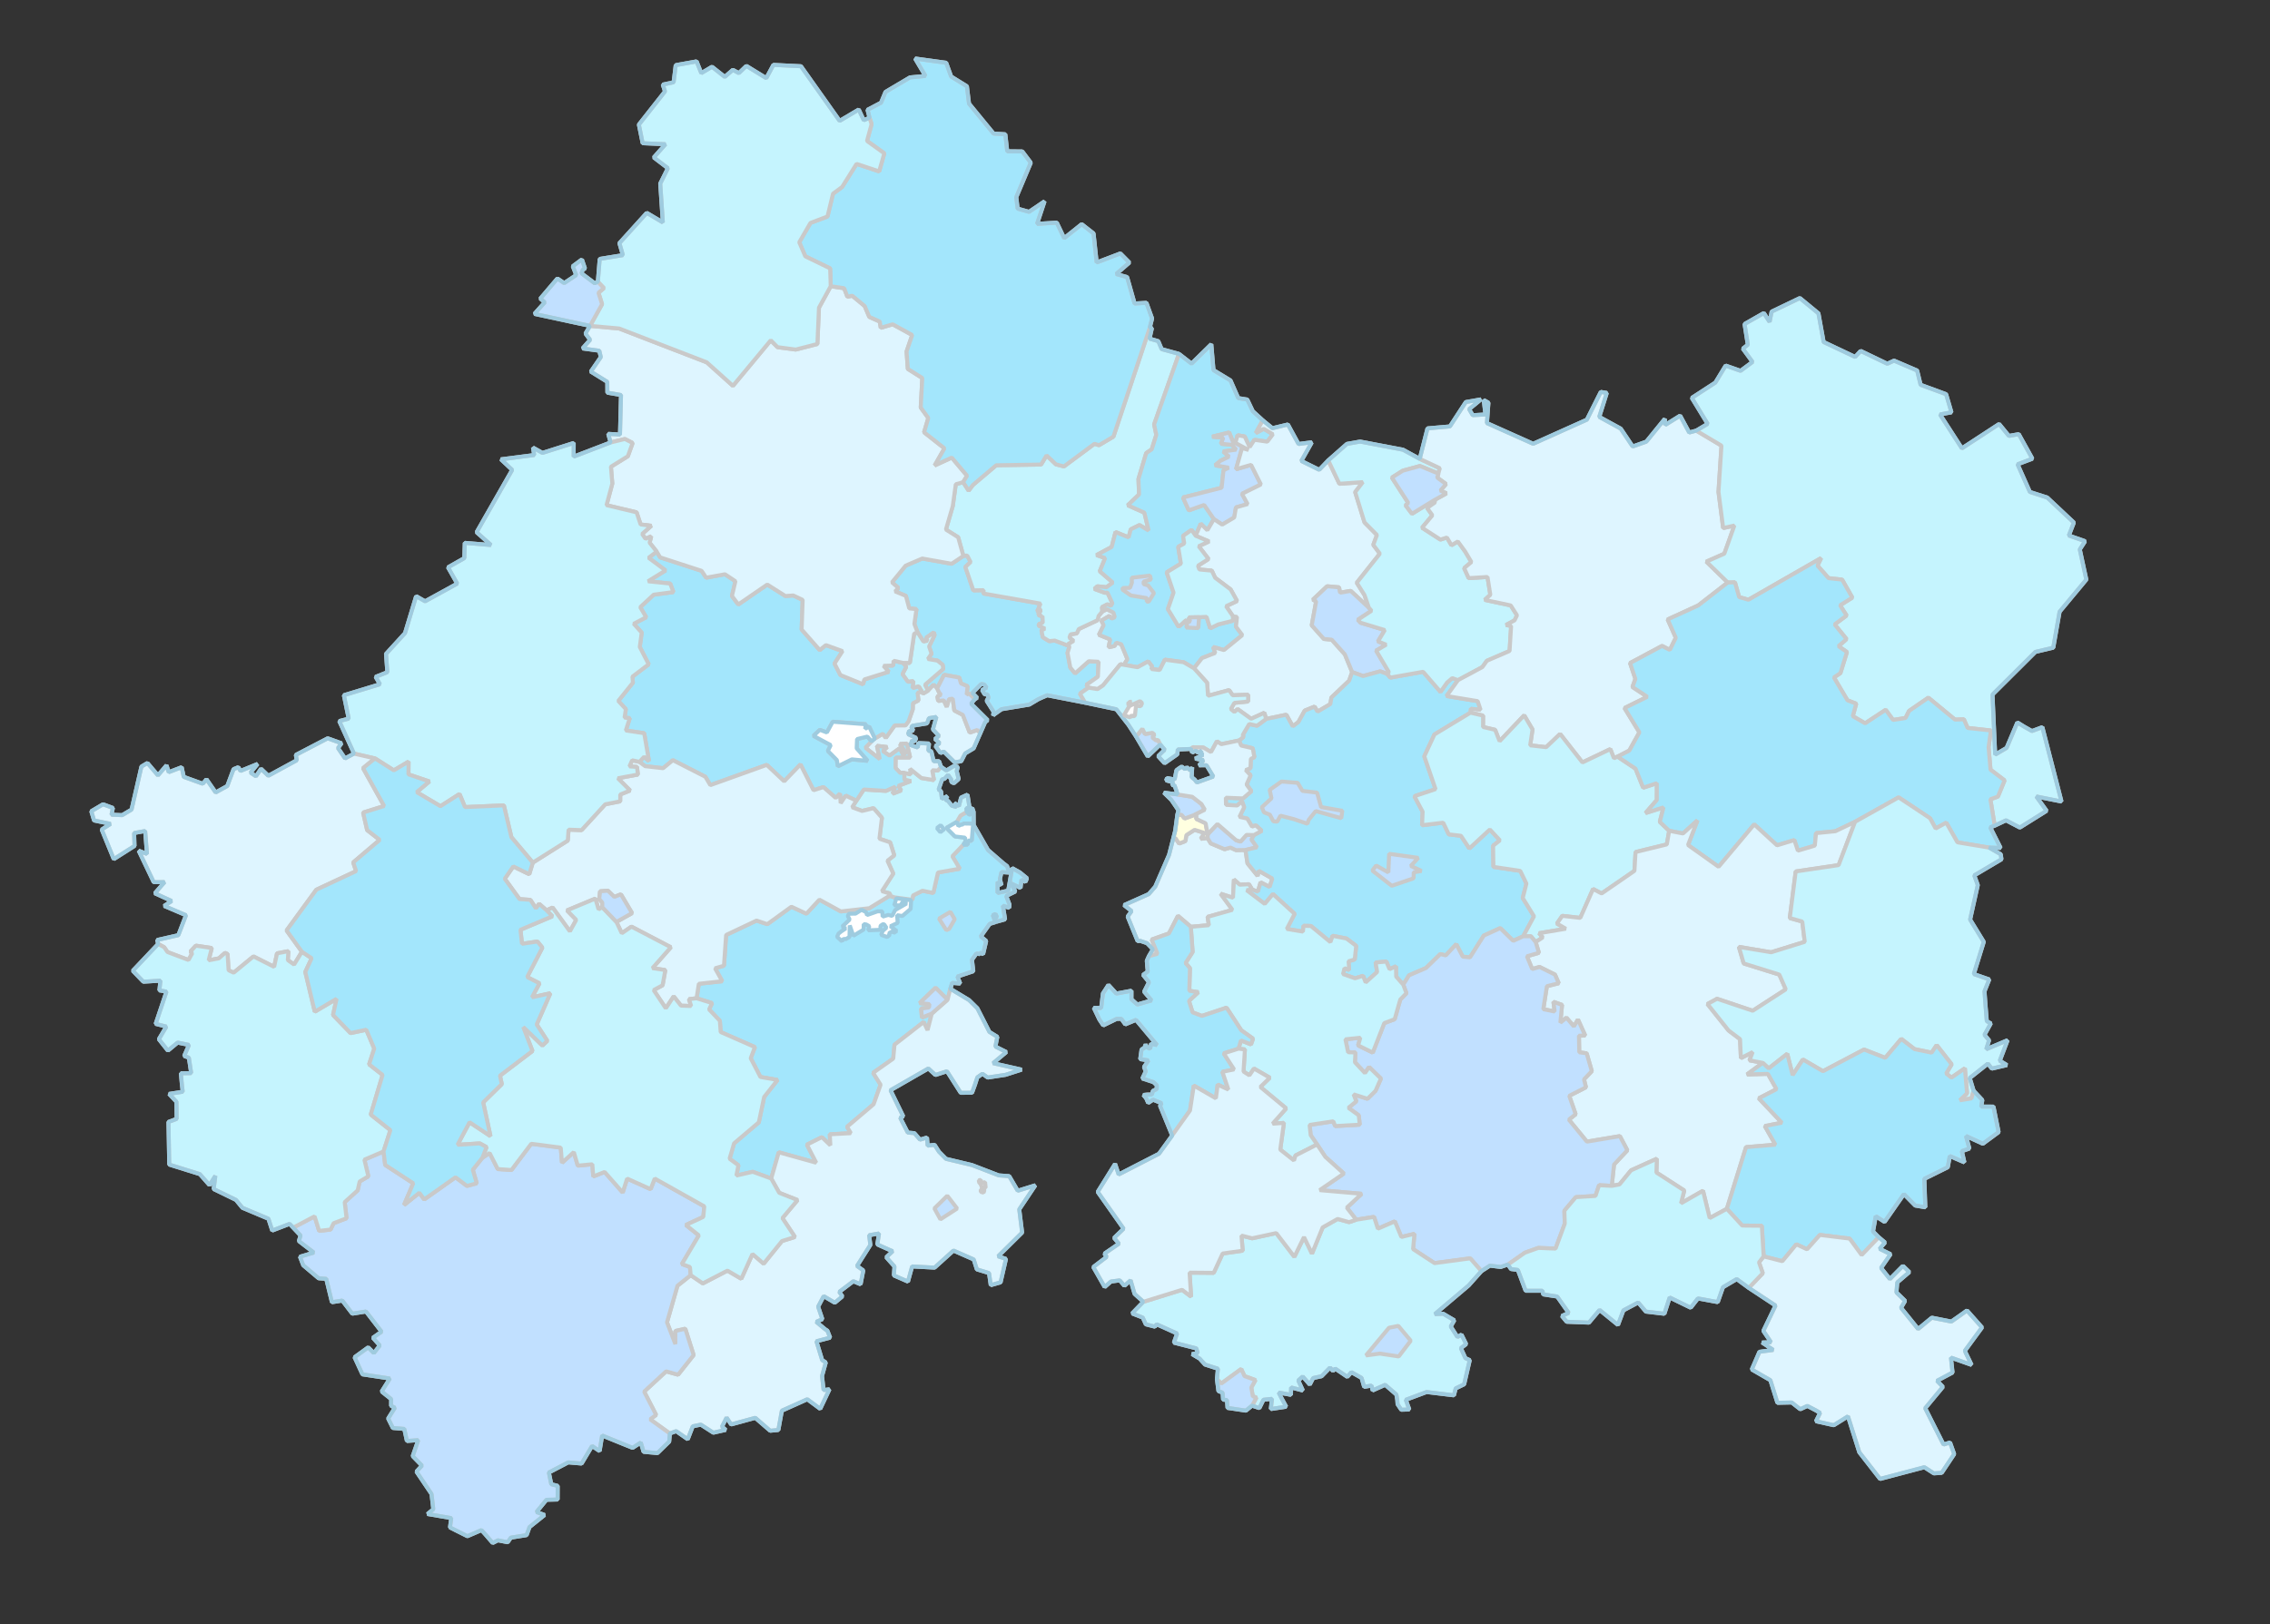 <svg width="570" height="408" viewBox="0 0 570 408" fill="none" xmlns="http://www.w3.org/2000/svg">
<rect x="0" y="0" width="570" height="408" fill="#333333" stroke="none"/>
<mask id="mask0" mask-type="alpha" maskUnits="userSpaceOnUse" x="0" y="0" width="570" height="408">
<rect width="570" height="408" fill="#C4C4C4"/>
</mask>
<g mask="url(#mask0)">
<path fill-rule="evenodd" clip-rule="evenodd" d="M235.396 165.919L232.997 165.518L233.91 164.18L233.299 162.379L234.676 159.514L234.494 158.824L232.571 160.19L232.886 160.915L231.895 161.161L230.411 158.85L229.599 156.711L230.124 152.983L228.31 152.805L227.47 149.659L224.755 148.533L225.616 147.682L223.977 146.26L227.41 142.064L231.584 140.275L238.967 141.595L241.899 139.631L242.857 139.518L243.721 141.169L242.404 142.404L244.406 148.28L246.993 148.229L246.922 149.069L261.285 151.607L260.792 152.696L260.842 152.781L260.452 153.466L260.821 153.704L261.039 153.689L260.97 153.957L260.698 154.459L260.832 154.493L261.603 154.834L261.772 154.734L261.847 156.398L260.905 156.729L260.802 157.13L262.394 157.896L261.502 158.311L261.845 160.044L263.452 161.028L264.847 160.885L268.369 162.216L268.518 162.469L268.055 163.995L268.757 167.678L269.959 169.129L273.385 166.075L275.853 166.208L275.683 169.953L272.799 172.003L273.332 172.711L271.158 174.227L272.506 176.502L262.978 174.635L261.615 175.215L260.723 175.63L258.449 176.977L251.507 178.13L249.585 179.495L249.382 179.729L249.488 178.755L247.756 176.023L248.027 175.521L248.23 175.288L247.949 174.429L247.244 174.391L246.594 173.294L247.739 172.729L247.155 171.937L246.4 171.814L244.188 174.035L245.374 175.268L244.785 175.618L243.364 174.18L242.723 174.446L242.971 172.364L241.293 171.649L240.883 170.183L237.056 169.49L235.326 172.907L234.424 171.96L233.039 173.464L232.275 171.981L236.862 168.009L236.7 166.967L235.396 165.919Z" fill="#A3E6FC" stroke="#C9C9C9" stroke-miterlimit="10" stroke-linejoin="bevel"/>
<path fill-rule="evenodd" clip-rule="evenodd" d="M289.501 238.421L288.032 236.901L286.321 236.319L285.667 236.366L284.654 233.889L283.162 230.218L284.16 228.829L282.253 227.339L288.465 224.57L290.087 222.698L293.556 214.721L294.652 210.427L295.189 210.564L296.073 211.864L297.656 211.268L297.898 209.756L299.954 208.425L302.469 209.214L301.521 210.686L303.218 210.478L304.018 211.827L307.502 213.292L308.966 212.881L310.375 213.528L312.742 213.491L313.246 216.838L315.799 219.995L316.058 218.703L319.49 220.655L318.807 222.768L316.529 221.611L315.861 223.945L314.419 223.432L313.62 222.083L311.303 222.204L309.848 220.9L309.606 225.486L306.505 224.476L309.473 228.525L303.232 230.286L303.558 232.373L299.021 232.781L295.793 230.024L293.52 234.447L289.194 235.983L290.637 239.57L288.485 240.163L289.501 238.421Z" fill="#DEF5FF" stroke="#C9C9C9" stroke-miterlimit="10" stroke-linejoin="bevel"/>
<path fill-rule="evenodd" clip-rule="evenodd" d="M184.907 295.261L185.424 292.676L183.199 291.033L184.328 287.177L190.536 281.904L191.879 275.528L195.26 271.245L190.947 270.499L188.503 265.796L189.574 262.996L180.961 259.216L180.758 256.376L178.052 253.537L178.815 251.944L174.909 250.729L175.482 247.086L181.364 246.448L179.55 243.194L181.787 242.553L182.332 234.827L189.976 231.21L192.676 232.117L198.728 227.734L202.497 229.486L205.756 225.961L211.148 228.917L218.291 228.103L223.38 224.974L224.592 225.391L229.095 225.99L229.259 224.907L231.634 223.73L234.351 224.283L235.519 219.149L240.984 218.19L239.135 215.07L241.871 212.198L242.964 212.118L243.154 211.095L243.993 211.168L244.334 207.226L244.324 206.886L241.883 206.837L241.814 207.105L241.462 207.087L240.653 207.453L240.273 206.423L241.171 204.867L242.771 203.919L243.44 204.663L243.692 204.514L243.513 203.252L244.153 202.986L244.484 203.929L244.52 206.87L244.501 207.223L248.112 213.511L251.967 216.853L252.884 217.548L253.455 219.18L251.478 219.058L251.09 220.808L251.491 222.359L250.52 221.507L250.498 224.287L253.165 223.696L254.155 218.045L256.112 219.14L257.884 220.594L257.51 221.499L256.505 220.956L256.259 223.038L253.917 221.915L254.962 223.92L253.817 224.485L252.672 225.049L253.484 227.188L253.413 228.028L251.835 227.481L252.388 230.912L250.114 231.555L249.77 230.645L250.334 230.347L249.99 229.574L249.304 229.873L249.965 231.618L248.52 232.065L246.286 235.211L247.642 236.343L246.868 239.649L245.963 239.274L246.078 239.66L245.189 239.505L244.073 241.078L244.41 243.952L240.422 245.29L241.118 247.041L239.088 246.878L237.941 251.089L234.917 248.097L230.932 251.937L233.366 252.204L233.294 253.044L231.295 253.317L231.501 255.586L233.975 254.577L232.912 258.737L231.932 256.698L224.613 262.4L224.293 265.893L219.235 269.459L221.117 272.444L219.36 277.356L212.697 283.013L213.646 284.616L208.354 284.904L208.507 287.66L206.385 285.614L202.614 287.507L204.958 292.04L195.549 289.413L193.65 296.006L189.007 294.314L184.907 295.261Z" fill="#A3E6FC" stroke="#C9C9C9" stroke-miterlimit="10" stroke-linejoin="bevel"/>
<path fill-rule="evenodd" clip-rule="evenodd" d="M221.457 223.835L224.302 219.416L222.841 216.182L224.545 214.829L223.521 211.564L220.822 210.657L221.454 205.386L219.35 202.987L216.459 203.676L213.978 202.753L215.044 201.096L216.906 198.285L222.462 198.638L224.803 197.592L224.137 199.352L226.276 198.541L225.577 197.361L228.74 196.171L227.095 195.891L227.054 194.093L228.664 194.507L228.52 193.111L231.363 195.412L234.519 195.935L234.078 193.463L235.488 193.538L236.3 192.603L237.639 193.519L239.576 192.371L240.515 192.612L240.241 193.686L240.735 195.672L239.537 196.723L238.9 196.416L238.853 195.76L238.069 194.629L237.173 195.614L236.569 195.746L235.699 198.31L236.301 198.751L236.526 200.667L237.923 199.953L237.416 200.824L238.102 201.215L239.02 202.38L240.227 202.69L239.628 201.679L240.782 202.474L241.331 200.327L242.946 199.597L243.423 202.603L243.502 203.19L243.451 202.943L242.662 202.954L242.774 203.912L241.174 204.86L240.276 206.417L237.642 207.941L239.794 210.081L242.327 210.387L242.469 211.271L241.875 212.193L239.14 215.066L240.988 218.186L235.523 219.144L234.355 224.278L231.638 223.725L229.263 224.902L229.1 225.985L224.596 225.386L223.385 224.969L223.521 224.432L221.457 223.835Z" fill="#C5F4FE" stroke="#C9C9C9" stroke-miterlimit="10" stroke-linejoin="bevel"/>
<path fill-rule="evenodd" clip-rule="evenodd" d="M221.697 184.286L222.43 185.332L224.663 182.187L227.386 182.17L228.146 181.149L229.202 178.13L229.226 176.634L230.624 175.92L230.399 174.004L231.475 173.707L231.775 174.214L233.04 173.464L234.424 171.96L235.326 172.907L235.791 173.884L236.275 174.508L235.383 174.923L235.595 176.05L236.99 175.907L237.72 177.524L238.284 175.595L239.241 175.482L239.629 178.441L241.773 179.563L243.496 184.009L245.381 183.349L246.183 184.126L244.483 187.98L242.378 189.227L241.377 191.186L239.728 191.479L236.987 188.774L236.179 189.139L234.912 187.384L235.957 186.651L234.787 185.636L235.782 184.819L234.262 183.213L235.136 180.075L233.268 180.384L232.791 181.691L229.06 182.307L228.839 182.894L229.291 183.081L229.07 183.669L228.315 183.546L228.025 184.401L230.069 185.354L229.695 186.259L229.058 185.953L228.614 187.127L230.46 187.742L230.6 186.635L233.286 186.752L233.109 188.565L233.864 188.688L234.439 191.195L235.799 191.186L236.296 192.601L235.485 193.536L234.075 193.46L234.515 195.933L231.359 195.41L228.516 193.109L228.661 194.504L227.05 194.091L226.042 194.118L224.856 192.884L224.887 190.246L228.53 190.251L227.709 186.752L225.962 186.876L227.478 189.052L226.77 189.585L225.906 187.934L223.36 189.783L221.654 188.63L222.768 187.63L220.2 187.329L220.921 190.659L217.291 187.8L218.846 186.195L219.672 185.478L221.697 184.286Z" fill="#DEF5FF" stroke="#C9C9C9" stroke-miterlimit="10" stroke-linejoin="bevel"/>
<path fill-rule="evenodd" clip-rule="evenodd" d="M235.327 172.909L237.057 169.491L240.884 170.185L241.294 171.65L242.972 172.365L242.724 174.448L243.365 174.182L244.786 175.619L243.855 176.741L248.017 180.881L247.391 181.365L246.184 184.13L245.383 183.353L243.498 184.012L241.774 179.566L239.63 178.444L239.243 175.486L238.286 175.598L237.722 177.527L236.992 175.91L235.597 176.053L235.482 175.667L235.385 174.926L236.277 174.512L235.793 173.887L235.327 172.909Z" fill="#C1E0FF" stroke="#C9C9C9" stroke-miterlimit="10" stroke-linejoin="bevel"/>
<path fill-rule="evenodd" clip-rule="evenodd" d="M231.895 161.161L232.886 160.915L232.571 160.19L234.494 158.824L234.676 159.514L233.299 162.379L233.91 164.18L232.997 165.518L235.396 165.919L236.701 166.969L236.863 168.011L232.276 171.983L233.04 173.466L231.775 174.215L231.476 173.709L230.701 172.402L229.127 172.821L229.354 171.092L227.959 171.234L226.592 169.311L227.559 167.486L226.742 166.488L228.455 166.498L229.551 159.13L230.409 158.849L231.895 161.161Z" fill="#C5F4FE" stroke="#C9C9C9" stroke-miterlimit="10" stroke-linejoin="bevel"/>
<path fill-rule="evenodd" clip-rule="evenodd" d="M289.382 184.051L289.9 184.541L289.376 185.193L290.262 185.92L290.784 185.84L291.348 186.985L288.226 189.973L287.977 189.553L285.279 185L286.851 183.044L287.516 184.358L289.382 184.051Z" fill="#C1E0FF" stroke="#C9C9C9" stroke-miterlimit="10" stroke-linejoin="bevel"/>
<path fill-rule="evenodd" clip-rule="evenodd" d="M231.476 173.709L230.4 174.006L230.625 175.922L229.227 176.636L229.203 178.132L228.147 181.151L227.387 182.171L224.664 182.189L222.431 185.334L221.697 184.288L219.676 185.485L218.231 182.469L217.22 183.068L217.445 181.91L209.1 181.273L207.626 183.969L205.866 183.303L204.261 184.824L208.6 187.15L207.869 188.608L210.142 190.906L210.386 192.47L213.905 190.727L217.882 191.103L215.111 187.962L215.208 185.628L217.799 185.004L218.85 186.204L217.296 187.809L220.926 190.668L220.205 187.337L222.772 187.638L221.659 188.639L223.365 189.791L225.911 187.942L226.775 189.594L227.483 189.06L225.967 186.885L227.714 186.761L228.535 190.26L224.891 190.255L224.861 192.893L226.047 194.126L227.055 194.099L227.096 195.897L228.741 196.177L225.578 197.367L226.277 198.548L224.138 199.358L224.804 197.598L222.464 198.644L216.907 198.291L215.044 201.104L212.364 199.844L211.094 201.735L210.922 199.331L209.859 200.417L206.766 197.694L204.276 198.485L201.002 191.997L196.914 196.241L192.536 192.115L178.367 197.206L177.119 195.098L168.96 190.933L166.515 192.952L162.001 192.439L160.563 191.355L161.744 190.084L162.964 191.184L161.757 184.153L157.143 183.469L158.149 180.367L156.823 180.241L157.153 178.11L155.25 176.049L158.919 171.483L158.809 169.953L162.89 166.852L160.646 162.487L161.135 158.896L159.131 156.665L162.262 155.037L160.764 152.508L164.14 149.369L169.098 148.711L168.286 146.572L162.714 146.001L167.128 143.273L162.862 140.106L164.902 138.556L165.751 139.989L176.18 143.377L177.314 145.098L182.037 144.236L184.665 145.983L183.788 149.693L185.389 151.819L192.668 146.822L197.223 149.704L199.188 149.565L201.55 150.672L201.294 158.113L205.835 163.282L207.37 162.032L211.56 163.535L209.546 166.665L211.026 169.546L216.723 171.865L217.032 170.658L223.173 168.728L221.837 167.243L224.289 167.156L224.379 165.964L226.746 166.498L227.562 167.496L226.595 169.32L227.962 171.244L229.357 171.102L229.13 172.831L230.703 172.413L231.476 173.709Z" fill="#A3E6FC" stroke="#C9C9C9" stroke-miterlimit="10" stroke-linejoin="bevel"/>
<path fill-rule="evenodd" clip-rule="evenodd" d="M273.387 166.078L269.961 169.133L268.76 167.681L268.057 163.998L268.52 162.472L268.371 162.22L268.354 162.003L268.204 161.75L269.554 160.951L268.533 160.188L268.822 159.332L270.385 159.09L270.878 158.001L275.593 155.778L275.867 154.704L276.796 153.584L277.941 153.019L279.582 153.869L279.93 155.031L279.122 155.396L278.588 154.687L276.567 155.885L277.132 157.031L275.943 159.445L278.793 160.603L278.362 162.568L279.875 162.241L280.301 161.419L281.558 161.813L283.1 165.568L282.236 166.991L281.345 166.835L276.986 172.152L275.604 173.084L273.337 172.718L272.803 172.009L275.687 169.96L275.858 166.214L273.387 166.078Z" fill="#DEF5FF" stroke="#C9C9C9" stroke-miterlimit="10" stroke-linejoin="bevel"/>
<path fill-rule="evenodd" clip-rule="evenodd" d="M239.995 121.624L241.846 121.099L243.228 123.24L244.312 121.801L250.147 116.862L261.417 116.677L262.791 114.382L265.147 116.631L267.159 117.147L274.831 111.464L275.954 111.823L279.576 109.678L279.541 109.812L288.722 82.278L289.259 82.416L288.659 85.051L290.858 85.687L291.704 87.692L296.046 88.875L289.804 106.582L290.344 109.222L289.2 112.861L287.818 113.793L285.869 120.301L286.017 124.199L283.182 126.904L287.354 128.761L288.421 133.252L286.128 131.877L283.923 132.956L283.407 134.97L280.106 133.623L279.146 137.381L275.339 139.409L277.503 140.177L276.158 143.48L279.435 146.322L277.85 147.488L275.55 147.255L274.808 147.922L277.423 148.879L278.077 148.832L279.323 151.512L278.934 152.199L278.114 151.774L276.716 152.488L276.794 153.58L275.865 154.701L275.591 155.775L270.876 157.998L270.383 159.087L268.82 159.329L268.531 160.185L269.551 160.948L268.202 161.747L268.352 161.999L268.369 162.216L264.847 160.885L263.452 161.028L261.846 160.044L261.502 158.311L262.394 157.896L260.802 157.13L260.905 156.727L261.846 156.396L261.771 154.732L261.603 154.832L260.832 154.491L261.188 153.939L260.969 153.955L261.038 153.687L261.256 153.671L261.224 153.234L260.84 152.777L260.791 152.693L261.283 151.604L246.922 149.069L246.993 148.229L244.407 148.28L242.405 142.404L243.721 141.169L242.857 139.518L241.9 139.631L240.597 134.935L237.517 133.002L239.246 127.081L239.995 121.624Z" fill="#C5F4FE" stroke="#C9C9C9" stroke-miterlimit="10" stroke-linejoin="bevel"/>
<path fill-rule="evenodd" clip-rule="evenodd" d="M161.244 134.109L163.555 132.056L160.853 131.72L159.844 128.673L152.295 126.881L153.75 121.463L153.402 117.227L157.649 114.597L158.859 111.261L156.899 110.259L153.319 111.128L152.725 108.974L154.487 109.068L155.679 109.159L155.933 99.213L152.509 98.622L152.489 95.9L148.355 93.339L150.861 89.691L150.483 88.093L146.27 87.515L148.18 85.358L147.013 83.772L148.149 81.848L155.484 82.515L177.475 91.012L184.045 96.915L193.544 85.48L195.248 87.204L199.813 87.803L205.246 86.407L205.645 77.286L208.597 71.893L211.97 72.401L212.782 74.54L213.992 74.279L217.12 76.869L218.281 79.598L220.913 80.772L221.156 82.337L224.168 81.464L229.057 84.148L227.643 88.29L227.956 92.66L231.588 94.95L231.196 102.358L233.097 104.991L232.037 108.579L237.155 112.609L234.698 116.912L238.991 114.939L242.829 119.498L241.847 121.105L239.997 121.63L239.246 127.085L237.518 133.006L240.597 134.94L241.9 139.635L238.968 141.599L231.584 140.279L227.41 142.068L223.978 146.265L225.616 147.687L224.755 148.538L227.47 149.663L228.31 152.81L230.125 152.989L229.601 156.717L230.413 158.856L229.555 159.137L228.459 166.505L226.746 166.495L224.38 165.961L224.29 167.153L221.837 167.238L223.173 168.725L217.032 170.655L216.724 171.862L211.026 169.543L209.547 166.662L211.561 163.532L207.371 162.029L205.836 163.279L201.295 158.11L201.551 150.669L199.189 149.562L197.224 149.701L192.669 146.819L185.389 151.816L183.789 149.69L184.664 145.981L182.036 144.234L177.313 145.096L176.179 143.375L165.75 139.987L164.902 138.554L163.116 136.308L163.528 134.699L162.08 135.329L161.244 134.109Z" fill="#DEF5FF" stroke="#C9C9C9" stroke-miterlimit="10" stroke-linejoin="bevel"/>
<path fill-rule="evenodd" clip-rule="evenodd" d="M279.872 162.236L278.359 162.563L278.791 160.598L275.94 159.44L277.13 157.026L276.564 155.88L278.585 154.682L279.119 155.391L279.927 155.026L279.58 153.864L277.938 153.014L276.794 153.578L276.716 152.486L278.113 151.772L278.934 152.197L279.323 151.51L278.077 148.831L277.422 148.878L274.807 147.921L275.55 147.253L277.849 147.486L279.434 146.32L276.157 143.478L277.502 140.175L275.339 139.407L279.146 137.379L280.106 133.622L283.407 134.97L283.923 132.956L286.128 131.877L288.422 133.252L287.354 128.76L283.182 126.904L286.017 124.199L285.869 120.301L287.819 113.793L289.201 112.861L290.345 109.222L289.804 106.582L296.045 88.876L299.206 91.332L304.17 86.455L304.725 92.961L308.993 95.557L310.935 99.987L313.2 100.354L314.596 103.285L317.086 105.568L315.34 108.766L317.327 107.702L319.62 109.077L318.217 110.933L314.978 110.46L313.791 112.301L312.545 109.622L310.767 109.309L310.203 111.239L309.616 111.016L308.655 108.625L304.384 109.674L307.17 109.959L306.574 111.45L309.36 111.736L310.412 112.935L307.151 113.385L308.605 114.687L306.484 115.716L305.116 116.868L308.541 117.459L307.226 118.124L306.749 122.505L297.046 124.95L298.506 128.184L302.359 126.813L304.81 130.371L303.165 133.168L301.511 131.528L300.237 134.562L299.203 133.09L297.078 134.581L297.366 136.508L295.845 137.336L296.532 141.556L292.957 143.742L294.686 148.841L293.255 152.976L295.963 157.423L297.352 156.2L297.894 155.766L298.328 156.307L298.833 156.007L298.502 155.065L301.089 155.014L302.97 154.924L303.879 157.803L305.916 156.824L309.583 155.903L309.589 154.761L310.612 154.953L310.348 157.388L311.95 159.516L307.345 163.269L304.611 162.496L305.157 163.994L301.824 165.285L299.813 167.844L297.202 166.317L292.503 165.683L291.195 168.281L289.113 168.032L289.284 167.36L288.317 166.111L285.656 167.574L282.233 166.982L283.097 165.559L281.555 161.803L280.298 161.41L279.872 162.236Z" fill="#A3E6FC" stroke="#C9C9C9" stroke-miterlimit="10" stroke-linejoin="bevel"/>
<path fill-rule="evenodd" clip-rule="evenodd" d="M203.506 55.997L207.781 54.375L209.171 48.655L211.465 46.955L215.089 41.164L220.757 43.046L222.056 38.518L217.707 35.4L218.853 31.19L218.341 29.557L217.848 27.573L221.234 25.794L222.356 23.08L228.506 19.436L232.387 19.073L229.79 14.69L237.595 15.761L238.853 19.228L242.803 21.671L243.335 26.026L249.492 33.539L252.447 33.724L252.928 37.995L256.706 38.034L258.841 40.868L255.201 49.516L255.539 52.392L258.407 53.2L262.302 50.552L260.425 56.219L265.364 55.913L267.224 59.821L271.627 56.302L274.604 58.638L275.387 65.917L281.328 63.65L283.6 65.949L280.293 68.818L283.027 69.592L284.907 76.222L287.88 76.055L289.304 79.995L288.721 82.276L279.575 109.676L275.953 111.822L274.83 111.462L267.158 117.146L265.146 116.629L262.79 114.38L261.416 116.675L250.146 116.861L244.311 121.799L243.227 123.238L241.845 121.097L242.827 119.49L238.989 114.931L234.696 116.904L237.153 112.601L232.035 108.571L233.095 104.983L231.194 102.351L231.586 94.942L227.954 92.652L227.64 88.282L229.055 84.14L224.166 81.456L221.153 82.329L220.911 80.764L218.279 79.59L217.117 76.861L213.99 74.271L212.779 74.532L211.967 72.393L208.594 71.885L208.449 67.415L202.219 64.388L200.692 60.85L203.506 55.997Z" fill="#A3E6FC" stroke="#C9C9C9" stroke-miterlimit="10" stroke-linejoin="bevel"/>
<path fill-rule="evenodd" clip-rule="evenodd" d="M306.751 122.509L307.227 118.126L308.541 117.46L305.117 116.869L306.485 115.718L308.606 114.689L307.152 113.387L310.413 112.937L309.361 111.737L306.575 111.452L307.17 109.961L304.384 109.675L308.656 108.626L309.617 111.018L310.204 111.24L313.536 113.024L311.876 112.526L310.371 117.86L314.155 116.757L316.615 121.678L311.868 124.036L313.282 126.615L310.354 127.438L309.922 129.974L306.89 131.77L304.815 130.379L302.364 126.821L298.511 128.192L297.049 124.957L306.751 122.509Z" fill="#C1E0FF" stroke="#C9C9C9" stroke-miterlimit="10" stroke-linejoin="bevel"/>
<path fill-rule="evenodd" clip-rule="evenodd" d="M337.696 164.35L339.529 168.808L338.761 170.972L334.322 175.194L334.045 176.84L330.843 178.737L330.094 177.472L327.62 178.481L326.027 181.362L324.611 182.429L322.997 179.513L317.935 180.574L317.473 179.025L314.157 180.535L310.778 178.095L309.949 178.813L309.063 178.086L309.961 176.529L313.407 176.196L313.416 174.482L309.52 174.627L308.636 173.328L303.338 174.759L303.102 171.481L299.813 167.849L301.824 165.29L305.157 163.999L304.611 162.5L307.344 163.273L311.95 159.52L310.348 157.393L310.613 154.959L309.589 154.768L307.873 152.254L310.633 150.959L309.019 148.043L305.121 145.113L304.291 143.328L301.151 143.025L300.822 142.081L303.467 140.401L300.999 137.194L303.591 135.999L300.239 134.567L301.515 131.535L303.169 133.175L304.814 130.378L306.889 131.768L309.921 129.972L310.353 127.437L313.281 126.614L311.867 124.034L316.614 121.676L314.154 116.756L310.37 117.859L311.875 112.525L313.535 113.023L310.203 111.239L310.767 109.31L312.544 109.622L313.79 112.301L314.977 110.46L318.216 110.934L319.62 109.077L317.326 107.703L315.339 108.766L317.086 105.568L319.511 107.549L323.395 106.616L326.075 111.52L329.033 111.135L329.385 111.154L326.773 115.776L331.281 118.002L333.526 115.647L336.317 121.51L342.213 121.092L340.286 123.601L342.632 131.209L345.755 134.369L344.836 136.85L346.487 139.062L340.688 146.369L342.62 149.438L343.729 152.655L339.166 148.409L336.475 148.865L336.247 147.519L333.243 147.249L329.665 150.62L330.486 151.045L329.379 157.055L332.434 160.484L334.39 160.664L337.696 164.35Z" fill="#DEF5FF" stroke="#C9C9C9" stroke-miterlimit="10" stroke-linejoin="bevel"/>
<path fill-rule="evenodd" clip-rule="evenodd" d="M303.88 157.809L302.971 154.931L301.09 155.02L298.503 155.071L298.834 156.014L298.328 156.313L297.894 155.772L297.353 156.207L295.964 157.43L293.256 152.983L294.686 148.848L292.958 143.748L296.532 141.562L295.846 137.342L297.367 136.514L297.079 134.588L299.204 133.097L300.237 134.568L303.589 136L300.997 137.195L303.466 140.402L300.821 142.082L301.15 143.026L304.29 143.329L305.12 145.114L309.017 148.045L310.631 150.96L307.871 152.255L309.588 154.769L309.582 155.911L305.915 156.831L303.88 157.809Z" fill="#C5F4FE" stroke="#C9C9C9" stroke-miterlimit="10" stroke-linejoin="bevel"/>
<path fill-rule="evenodd" clip-rule="evenodd" d="M348.08 161.92L345.552 163.417L348.749 168.813L348.343 169.281L346.583 168.615L342.278 169.797L339.529 168.808L337.696 164.35L334.39 160.662L332.433 160.483L329.378 157.053L330.485 151.044L329.664 150.619L333.242 147.247L336.246 147.517L336.475 148.863L339.165 148.408L343.728 152.653L344.396 153.396L340.957 155.66L341.626 156.402L347.729 158.254L346.002 161.099L348.08 161.92Z" fill="#C1E0FF" stroke="#C9C9C9" stroke-miterlimit="10" stroke-linejoin="bevel"/>
<path fill-rule="evenodd" clip-rule="evenodd" d="M311.494 211.384L312.997 209.696L314.844 209.74L314.267 210.879L315.634 212.803L312.742 213.491L310.375 213.528L308.965 212.882L307.502 213.292L304.017 211.828L303.218 210.479L303.24 209.555L305.687 206.964L310.371 211.024L311.494 211.384Z" fill="#C1E0FF" stroke="#C9C9C9" stroke-miterlimit="10" stroke-linejoin="bevel"/>
<path fill-rule="evenodd" clip-rule="evenodd" d="M297.467 205.572L299.905 204.695L300.443 204.834L300.371 205.673L302.733 206.778L303.24 209.555L303.218 210.479L301.521 210.687L302.469 209.214L299.953 208.425L297.898 209.756L297.655 211.268L296.072 211.865L295.188 210.564L294.652 210.427L295.097 208.682L295.64 204.602L296.698 204.659L297.467 205.572Z" fill="#FFFFE0" stroke="#C9C9C9" stroke-miterlimit="10" stroke-linejoin="bevel"/>
<path fill-rule="evenodd" clip-rule="evenodd" d="M295.717 199.546L299.358 200.122L301.683 201.933L302.532 203.366L299.906 204.695L297.467 205.572L296.698 204.659L295.641 204.602L295.915 203.528L294.148 200.93L292.26 199.088L295.717 199.546Z" fill="#C1E0FF" stroke="#C9C9C9" stroke-miterlimit="10" stroke-linejoin="bevel"/>
<path fill-rule="evenodd" clip-rule="evenodd" d="M319.489 220.655L316.057 218.703L315.798 219.995L313.245 216.838L312.742 213.491L315.634 212.803L314.266 210.879L314.843 209.74L316.831 208.678L315.326 207.291L314.384 207.622L313.186 205.598L311.223 205.166L312.411 202.754L311.864 201.255L310.667 202.307L307.846 202.154L307.806 200.358L312.119 200.533L314.23 198.715L313.013 197.044L314.032 194.731L312.796 193.414L313.991 192.933L314.087 190.599L314.979 190.184L314.554 187.93L311.653 187.258L311.122 185.978L312.285 185.061L312.035 184.639L313.68 181.842L315.643 182.275L317.935 180.574L322.997 179.513L324.611 182.429L326.027 181.362L327.62 178.481L330.094 177.472L330.843 178.736L334.045 176.84L334.322 175.194L338.761 170.972L339.529 168.808L342.277 169.797L346.583 168.615L348.343 169.281L349.11 170.192L357.348 168.729L361.704 173.778L363.381 171.419L364.663 170.319L366.104 170.83L363.228 174.814L371.048 176.102L371.776 178.291L369.342 178.024L369.236 178.998L360.189 184.471L357.64 189.967L360.469 198.2L355.152 199.984L357.231 203.877L357.079 207.27L362.391 206.63L363.786 209.561L366.841 209.915L368.957 213.104L374.105 208.345L376.627 211.066L374.922 212.417L374.995 217.727L381.743 218.742L383.288 221.926L382.36 225.55L385.192 230.137L382.479 235.161L379.972 236.306L376.713 233.11L372.587 234.984L369.115 240.458L367.303 240.28L365.673 237.144L363.023 239.969L361.68 239.623L358.068 243.132L353.809 244.97L352.354 247.314L350.583 245.286L350.529 242.698L348.912 243.429L348.116 241.51L345.411 241.745L345.802 244.133L342.917 246.754L342.271 245.087L340.252 245.712L337.233 244.654L337.611 243.178L338.785 243.621L338.628 241.435L340.176 240.975L340.546 237.565L338.087 235.72L334.615 235.044L334.067 236.62L329.168 232.576L327.321 232.53L327.162 233.992L323.118 233.311L325.087 229.528L319.638 224.555L317.574 227.03L313.024 223.574L314.419 223.432L315.861 223.945L316.529 221.612L318.807 222.768L319.489 220.655Z" fill="#A3E6FC" stroke="#C9C9C9" stroke-miterlimit="10" stroke-linejoin="bevel"/>
<path fill-rule="evenodd" clip-rule="evenodd" d="M354.985 219.104L354.96 220.598L349.477 222.481L344.591 218.655L345.557 217.401L348.62 219.115L348.813 214.447L356.13 215.463L354.254 217.486L356.937 218.746L354.985 219.104Z" fill="#C1E0FF" stroke="#C9C9C9" stroke-miterlimit="10" stroke-linejoin="bevel"/>
<path fill-rule="evenodd" clip-rule="evenodd" d="M346.002 161.1L347.729 158.254L341.626 156.402L340.957 155.661L344.396 153.396L343.728 152.653L342.619 149.436L340.687 146.368L346.487 139.06L344.835 136.848L345.755 134.368L342.631 131.208L340.286 123.599L342.212 121.09L336.316 121.509L333.525 115.645L338.233 111.489L341.528 110.904L352.3 112.951L356.503 115.244L361.545 117.61L361.202 118.951L356.544 117.042L352.238 118.225L349.507 119.956L353.606 126.299L352.948 126.916L354.549 129.042L360.143 125.614L360.359 126.17L358.353 127.586L359.67 129.425L357.084 132.553L361.687 135.522L363.32 135.009L364.469 136.948L366.069 136L367.899 138.522L369.468 141.162L367.646 142.696L368.792 145.207L373.512 144.915L374.228 149.39L372.828 150.674L379.336 152.058L380.919 154.538L380.308 155.811L378.153 156.974L379.444 157.234L379.059 163.497L373.352 165.967L372.235 167.54L366.105 170.831L364.664 170.319L363.381 171.419L361.705 173.778L357.348 168.729L349.11 170.192L348.343 169.281L348.749 168.813L345.552 163.418L348.08 161.92L346.002 161.1Z" fill="#C5F4FE" stroke="#C9C9C9" stroke-miterlimit="10" stroke-linejoin="bevel"/>
<path fill-rule="evenodd" clip-rule="evenodd" d="M425.937 108.163L432.265 111.931L431.516 123.538L432.695 132.633L435.503 131.996L432.981 139.071L428.469 141.06L433.849 146.301L426.446 152.054L418.753 155.585L420.794 160.186L419.3 163.234L417.341 162.231L409.307 166.534L410.647 170.525L409.914 172.553L413.646 175.011L407.921 177.835L411.651 183.939L409.125 188.51L406.162 190.038L405.268 190.454L404.357 188.147L397.354 191.498L391.748 184.34L388.253 187.664L384.226 187.203L384.817 183.208L382.719 179.666L376.555 186.166L375.428 183.303L372.392 182.596L372.407 179.74L369.236 178.998L369.342 178.024L371.776 178.291L371.048 176.102L363.228 174.814L366.105 170.831L372.235 167.539L373.352 165.967L379.059 163.497L379.444 157.234L378.152 156.974L380.308 155.811L380.919 154.538L379.336 152.058L372.827 150.674L374.228 149.39L373.512 144.915L368.792 145.207L367.646 142.696L369.468 141.162L367.899 138.522L366.068 136L364.468 136.948L363.319 135.009L361.687 135.522L357.083 132.553L359.67 129.425L358.353 127.586L360.359 126.17L360.143 125.614L363.225 123.902L361.683 123.22L363.102 121.582L360.877 119.939L361.544 117.608L356.502 115.244L358.454 107.591L364.087 107.101L368.083 100.978L371.899 100.314L368.909 102.765L369.813 104.284L373.003 104.098L372.569 100.486L373.757 101.145L373.379 106.268L384.987 111.464L398.471 105.412L401.968 98.443L403.483 98.689L401.586 104.705L406.977 107.659L409.976 112.145L413.359 110.943L418.046 105.206L418.154 106.732L421.894 104.403L424.173 108.633L425.937 108.163Z" fill="#DEF5FF" stroke="#C9C9C9" stroke-miterlimit="10" stroke-linejoin="bevel"/>
<path fill-rule="evenodd" clip-rule="evenodd" d="M349.508 119.958L352.239 118.226L356.545 117.043L361.203 118.953L360.879 119.943L363.104 121.585L361.685 123.223L363.226 123.905L360.145 125.617L354.55 129.045L352.949 126.919L353.608 126.302L349.508 119.958Z" fill="#C1E0FF" stroke="#C9C9C9" stroke-miterlimit="10" stroke-linejoin="bevel"/>
<path fill-rule="evenodd" clip-rule="evenodd" d="M432.695 132.633L431.516 123.538L432.265 111.931L425.937 108.163L428.801 106.467L424.821 99.94L430.737 96.094L433.328 91.826L437.067 93.141L440.068 90.907L437.633 87.567L438.881 86.6L438.068 81.387L442.92 78.626L444.353 80.852L444.87 78.269L451.959 74.867L456.624 78.708L457.931 85.907L465.838 89.651L467.224 88.146L473.908 91.362L475.608 90.582L481.407 93.07L482.278 96.653L488.681 99.011L490.018 103.572L488.068 103.93L487.16 104.125L492.641 112.609L501.995 106.5L504.448 109.489L506.919 109.05L506.969 109.134L510.346 115.22L506.628 116.625L509.715 123.565L514.075 124.97L520.759 131.26L519.5 134.512L523.372 135.862L523.556 135.981L522.252 138.005L523.893 145.577L517.183 153.651L515.59 162.681L511.099 163.747L500.363 174.436L500.344 174.788L501.006 189.545L503.871 187.848L506.574 181.463L508.365 182.565L510.24 183.618L512.85 182.642L517.655 201.32L511.331 200.056L513.916 203.651L507.192 207.862L503.726 206.043L500.879 207.387L499.789 200.743L501.674 200.083L503.357 196.01L499.827 193.317L499.336 187.687L499.912 183.474L494.071 182.833L493.125 180.66L490.892 180.731L484.217 175.23L479.365 178.562L478.482 180.337L475.355 180.824L473.504 178.276L468.348 181.671L465.232 179.872L466.106 176.735L463.894 175.882L460.497 170.148L462.132 169.066L463.772 163.768L461.647 162.294L463.67 160.525L460.683 156.827L463.685 154.592L462.054 152.03L465.119 150.098L462.557 145.581L459.149 145.207L456.378 142.066L457.295 140.157L439.034 150.632L436.702 149.964L435.648 146.26L433.849 146.301L428.469 141.06L432.982 139.071L435.503 131.996L432.695 132.633Z" fill="#C5F4FE" stroke="#C9C9C9" stroke-miterlimit="10" stroke-linejoin="bevel"/>
<path fill-rule="evenodd" clip-rule="evenodd" d="M381.743 218.742L374.996 217.727L374.922 212.417L376.627 211.066L374.105 208.345L368.957 213.104L366.841 209.915L363.787 209.561L362.391 206.63L357.08 207.27L357.231 203.877L355.152 199.984L360.469 198.2L357.64 189.967L360.189 184.471L369.236 178.998L372.407 179.74L372.392 182.596L375.428 183.303L376.555 186.166L382.719 179.666L384.817 183.208L384.226 187.203L388.253 187.664L391.748 184.339L397.354 191.498L404.357 188.147L405.268 190.454L406.162 190.038L410.68 193.055L412.604 197.839L416.036 196.718L416.03 200.933L413.191 204.211L417.7 202.791L416.775 206.416L419.131 208.665L418.541 212.089L410.689 214.007L410.411 218.727L402.169 224.408L400.025 223.285L396.812 230.542L392.298 230.028L390.944 231.969L393.188 233.259L386.464 234.396L387.415 235.425L385.613 236.609L384.411 235.155L382.48 235.161L385.192 230.137L382.361 225.55L383.288 221.926L381.743 218.742Z" fill="#C5F4FE" stroke="#C9C9C9" stroke-miterlimit="10" stroke-linejoin="bevel"/>
<path fill-rule="evenodd" clip-rule="evenodd" d="M413.646 175.011L409.914 172.553L410.647 170.525L409.307 166.534L417.341 162.231L419.3 163.234L420.794 160.185L418.753 155.584L426.446 152.054L433.849 146.3L435.648 146.26L436.702 149.964L439.034 150.632L457.295 140.157L456.378 142.065L459.149 145.207L462.556 145.581L465.119 150.098L462.053 152.03L463.685 154.592L460.683 156.827L463.67 160.524L461.646 162.294L463.772 163.768L462.132 169.066L460.497 170.148L463.894 175.882L466.106 176.735L465.232 179.872L468.347 181.671L473.504 178.276L475.355 180.824L478.482 180.337L479.364 178.562L484.217 175.23L490.892 180.731L493.125 180.66L494.071 182.833L499.912 183.474L499.336 187.687L499.827 193.317L503.356 196.01L501.674 200.083L499.789 200.743L500.878 207.387L499.768 207.817L502.378 212.99L499.473 212.889L491.519 211.566L488.707 206.627L486.045 208.088L484.632 205.51L476.748 200.271L465.815 206.405L460.85 208.778L456.009 209.253L455.707 212.393L451.451 213.662L450.558 211.003L446.219 212.32L440.486 207.061L431.545 217.712L423.865 212.238L426.232 206.051L422.604 209.341L419.131 208.665L416.775 206.416L417.7 202.792L413.191 204.211L416.03 200.934L416.036 196.718L412.604 197.839L410.68 193.055L406.162 190.038L409.125 188.51L411.651 183.939L407.921 177.835L413.646 175.011Z" fill="#A3E6FC" stroke="#C9C9C9" stroke-miterlimit="10" stroke-linejoin="bevel"/>
<path fill-rule="evenodd" clip-rule="evenodd" d="M437.851 241.992L446.787 244.785L448.414 248.491L440.106 253.869L431.155 250.858L428.745 252.172L434.05 258.822L436.929 260.989L437.138 265.764L440.103 264.235L439.285 266.314L442.625 266.955L438.662 269.872L443.921 269.719L446.084 273.562L441.637 275.855L447.433 281.988L443.146 282.818L445.809 287.505L438.432 288.117L433.616 303.613L429.303 305.941L427.627 299.074L422.101 302.234L422.924 299.013L415.927 294.501L416.03 291.025L409.565 293.944L406.658 297.488L404.708 297.846L405.29 292.489L408.634 288.915L406.753 285.357L398.468 286.737L393.946 281.216L395.648 279.864L394.043 275.234L398.236 273.093L397.742 271.107L399.702 269.035L398.415 264.557L396.553 264.295L396.473 260.127L398.052 260.103L396.226 256.061L395.209 257.802L393.34 255.605L391.806 256.857L392.231 252.39L390.069 251.622L390.376 254.06L387.522 253.471L388.426 247.696L391.403 246.959L390.457 244.786L386.588 242.864L384.737 243.39L383.411 240.19L386.421 239.318L385.613 236.609L387.415 235.425L386.463 234.396L393.188 233.259L390.944 231.969L392.298 230.028L396.812 230.542L400.024 223.285L402.168 224.408L410.411 218.727L410.689 214.007L418.541 212.089L419.131 208.665L422.604 209.341L426.232 206.051L423.865 212.238L431.545 217.711L440.486 207.061L446.218 212.32L450.558 211.003L451.451 213.662L455.707 212.393L456.009 209.253L460.85 208.778L465.815 206.405L461.678 217.286L450.903 218.884L449.414 230.586L452.552 231.461L453.179 236.556L444.718 239.179L436.63 237.819L437.851 241.992Z" fill="#DEF5FF" stroke="#C9C9C9" stroke-miterlimit="10" stroke-linejoin="bevel"/>
<path fill-rule="evenodd" clip-rule="evenodd" d="M130.45 225.815L126.748 220.719L128.897 217.624L132.901 219.581L133.788 216.662L142.568 211.12L142.766 208.383L146.023 208.503L151.969 202.019L155.735 201.27L155.744 199.556L158.217 198.545L155.143 195.469L160.171 194.541L159.946 192.625L158.049 192.496L158.729 190.955L160.558 191.353L161.996 192.437L166.512 192.95L168.957 190.931L177.115 195.096L178.364 197.203L192.533 192.113L196.911 196.238L200.998 191.994L204.273 198.482L206.763 197.691L209.855 200.415L210.918 199.328L211.091 201.732L212.36 199.842L215.04 201.101L213.974 202.758L216.455 203.681L219.348 202.991L221.452 205.39L220.82 210.661L223.519 211.568L224.543 214.833L222.839 216.186L224.3 219.419L221.454 223.839L223.517 224.439L223.38 224.977L218.291 228.105L211.148 228.92L205.756 225.963L202.495 229.49L198.726 227.737L192.674 232.121L189.974 231.213L182.33 234.831L181.787 242.556L179.55 243.197L181.364 246.451L175.482 247.089L174.909 250.732L172.994 250.955L173.556 252.672L171.003 252.589L169.168 250.259L167.188 253.254L164.138 248.683L166.378 247.47L167.07 243.644L163.831 243.17L168.46 237.922L158.561 232.739L156.134 234.404L154.788 231.556L158.712 229.345L155.915 224.624L154.25 225.27L152.646 223.714L150.68 223.853L150.469 225.801L151.236 226.712L151.23 227.854L150.303 228.403L149.495 225.694L142.375 228.66L144.697 231.043L143.104 233.923L138.769 227.949L137.237 228.629L135.365 227.005L134.57 228.16L133.187 226.018L130.45 225.815Z" fill="#DEF5FF" stroke="#C9C9C9" stroke-miterlimit="10" stroke-linejoin="bevel"/>
<path fill-rule="evenodd" clip-rule="evenodd" d="M448.414 248.491L446.788 244.785L437.851 241.992L436.631 237.819L444.718 239.179L453.179 236.557L452.552 231.461L449.414 230.586L450.903 218.884L461.678 217.286L465.815 206.405L476.748 200.272L484.632 205.51L486.045 208.088L488.707 206.627L491.519 211.566L499.473 212.889L502.404 214.571L502.582 215.833L495.759 219.875L496.636 222.316L494.709 230.974L498.139 236.572L495.647 244.656L499.519 246.007L498.328 248.99L498.563 252.268L498.909 256.505L499.915 257.047L498.32 259.928L499.472 261.295L498.755 263.542L504.125 261.272L502.166 266.42L503.957 267.522L500.158 268.408L499.19 267.158L494.619 270.778L495.594 273.959L495.029 275.886L492.122 276.356L493.927 274.603L493.389 268.316L490.001 270.664L488.697 269.615L490.069 267.322L486.299 262.494L485.029 264.384L480.751 263.504L477.405 260.93L473.401 265.693L468.069 263.612L457.747 269.045L452.707 266.107L450.133 270.025L448.783 264.674L444.129 268.342L442.626 266.956L439.285 266.315L440.103 264.235L437.139 265.764L436.929 260.989L434.051 258.823L428.745 252.172L431.155 250.858L440.107 253.869L448.414 248.491Z" fill="#C5F4FE" stroke="#C9C9C9" stroke-miterlimit="10" stroke-linejoin="bevel"/>
<path fill-rule="evenodd" clip-rule="evenodd" d="M150.122 70.767L150.588 65.024L156.405 64.085L155.531 61.072L162.406 53.468L166.44 55.861L165.785 46.112L167.704 42.242L164.175 39.55L167.097 36.223L161.372 35.97L160.422 31.294L166.982 22.965L166.42 21.248L169.143 20.66L169.669 16.363L174.915 15.418L176.092 18.366L178.787 16.769L181.998 19.309L184.023 17.538L185.531 18.354L187.421 16.551L192.426 19.623L194.209 16.29L201.126 16.634L210.845 30.352L215.647 27.507L216.893 30.186L218.34 29.556L218.852 31.189L217.706 35.399L222.055 38.516L220.756 43.044L215.088 41.163L211.464 46.954L209.17 48.654L207.78 54.374L203.505 55.996L200.693 60.852L202.219 64.389L208.45 67.417L208.595 71.887L205.644 77.28L205.245 86.401L199.812 87.797L195.247 87.198L193.543 85.474L184.043 96.909L177.474 91.006L155.482 82.507L148.147 81.842L151.181 76.4L150.272 73.521L151.639 72.368L150.122 70.767Z" fill="#C5F4FE" stroke="#C9C9C9" stroke-miterlimit="10" stroke-linejoin="bevel"/>
<path fill-rule="evenodd" clip-rule="evenodd" d="M139.965 69.95L141.671 71.102L144.688 69.088L143.826 66.865L146.12 65.165L146.896 67.439L146.307 67.788L146.017 68.644L149.314 71.132L150.122 70.768L151.642 72.373L150.275 73.526L151.184 76.405L148.15 81.847L134.193 78.841L136.794 75.934L135.674 75.003L139.965 69.95Z" fill="#C1E0FF" stroke="#C9C9C9" stroke-miterlimit="10" stroke-linejoin="bevel"/>
<path fill-rule="evenodd" clip-rule="evenodd" d="M337.443 294.757L332.795 290.563L330.729 287.46L329.112 285.115L328.841 282.541L334.79 281.637L335.272 282.833L341.437 282.482L341.181 280.128L338.588 278.248L340.578 276.613L339.882 274.862L343.385 275.975L345.393 273.987L346.755 270.904L343.781 267.997L342.747 269.52L340.225 266.799L340.356 264.331L338.508 264.285L337.836 261.039L341.585 260.64L341.021 262.569L344.706 264.372L347.6 256.963L350.208 255.988L351.61 251.056L353.164 249.454L352.354 247.314L353.81 244.97L358.068 243.132L361.681 239.623L363.023 239.969L365.673 237.144L367.303 240.28L369.116 240.458L372.588 234.984L376.714 233.11L379.972 236.306L382.48 235.161L384.411 235.156L385.613 236.609L386.421 239.318L383.411 240.19L384.738 243.39L386.588 242.864L390.457 244.786L391.404 246.959L388.427 247.696L387.522 253.471L390.376 254.06L390.07 251.622L392.232 252.39L391.806 256.857L393.34 255.606L395.21 257.802L396.227 256.061L398.052 260.103L396.474 260.127L396.554 264.295L398.416 264.557L399.703 269.035L397.743 271.107L398.237 273.093L394.044 275.234L395.649 279.864L393.946 281.216L398.469 286.737L406.754 285.358L408.634 288.915L405.29 292.489L404.709 297.846L401.534 297.677L400.63 300.376L395.691 300.682L392.818 304.093L392.919 307.337L390.601 313.607L386.286 313.43L382.904 314.635L378.639 317.619L376.839 318.229L374.137 317.893L371.996 319.276L369.175 316.05L360.218 317.255L354.827 313.73L355.166 309.884L351.887 310.688L350.244 306.763L345.987 308.603L345.028 305.64L340.556 306.353L338.187 303.315L341.934 299.841L331.375 298.922L337.443 294.757Z" fill="#C1E0FF" stroke="#C9C9C9" stroke-miterlimit="10" stroke-linejoin="bevel"/>
<path fill-rule="evenodd" clip-rule="evenodd" d="M447.432 281.988L441.637 275.855L446.084 273.562L443.921 269.719L438.662 269.872L442.625 266.956L444.129 268.341L448.783 264.673L450.132 270.025L452.706 266.107L457.746 269.045L468.069 263.611L473.4 265.693L477.405 260.93L480.75 263.504L485.029 264.384L486.298 262.494L490.069 267.322L488.696 269.614L490.001 270.664L493.388 268.316L493.927 274.603L492.121 276.356L495.029 275.886L495.593 273.958L497.781 276.307L497.503 277.951L500.576 277.953L501.87 284.362L497.909 287.279L493.686 285.339L494.526 288.485L492.641 289.145L493.282 291.956L489.613 290.371L489.111 293.173L483.218 296.096L483.466 303.238L480.931 302.804L478.091 299.93L473.234 306.907L471.025 305.483L470.334 309.309L471.753 310.745L467.463 315.223L464.445 311.089L456.96 310.17L453.75 313.781L451.069 312.521L447.553 316.768L442.857 315.564L442.394 307.865L437.473 307.82L433.616 303.613L438.432 288.117L445.809 287.505L443.146 282.818L447.432 281.988Z" fill="#A3E6FC" stroke="#C9C9C9" stroke-miterlimit="10" stroke-linejoin="bevel"/>
<path fill-rule="evenodd" clip-rule="evenodd" d="M446.327 352.346L444.56 346.674L439.887 343.975L441.809 339.533L445.287 339.067L442.476 337.202L444.71 337.132L442.793 334.28L445.85 327.913L439.121 323.472L442.634 319.796L441.691 317.053L442.857 315.564L447.553 316.768L451.069 312.522L453.75 313.781L456.96 310.17L464.445 311.089L467.463 315.223L471.753 310.745L473.342 312.083L472.007 313.671L474.738 315.015L472.352 318.478L474.571 321.264L477.846 317.956L479.45 319.512L476.431 322.098L476.216 324.616L478.388 326.747L477.372 328.487L481.66 333.806L485.1 330.971L490 331.94L492.09 330.474L493.928 329.159L497.701 333.415L493.421 339.254L493.586 339.725L495.082 342.826L489.902 340.996L490.303 344.746L486.411 346.822L487.881 348.344L483.437 353.71L488.042 362.827L489.673 362.316L490.716 365.229L487.584 369.932L485.618 370.071L483.225 368.528L472.109 371.469L466.887 364.767L464.045 355.746L460.472 357.977L456.01 356.975L457.045 354.881L455.991 354.253L453.847 353.131L452.063 353.961L449.922 352.268L446.327 352.346Z" fill="#DEF5FF" stroke="#C9C9C9" stroke-miterlimit="10" stroke-linejoin="bevel"/>
<path fill-rule="evenodd" clip-rule="evenodd" d="M392.919 307.337L392.817 304.093L395.691 300.682L400.63 300.376L401.534 297.677L404.709 297.846L406.658 297.488L409.565 293.944L416.03 291.025L415.927 294.501L422.924 299.013L422.102 302.234L427.627 299.074L429.304 305.941L433.616 303.613L437.473 307.82L442.395 307.865L442.858 315.564L441.691 317.053L442.634 319.796L439.121 323.472L436.11 321.27L432.657 323.316L431.344 327.054L427.25 326.292L426.36 326.135L424.551 328.459L419.273 325.891L417.943 329.983L413.294 329.434L411.374 327.154L407.651 329.132L406.289 332.786L401.673 329.029L399.002 332.206L393.412 331.987L392.21 330.536L393.91 329.756L391.025 325.655L387.519 325.114L387.322 324.204L383.106 324.198L381.151 318.978L379.422 318.748L378.639 317.619L382.904 314.635L386.286 313.429L390.601 313.607L392.919 307.337Z" fill="#C5F4FE" stroke="#C9C9C9" stroke-miterlimit="10" stroke-linejoin="bevel"/>
<path fill-rule="evenodd" clip-rule="evenodd" d="M304.763 319.699L307.006 314.839L312.048 314.131L311.731 310.331L314.416 311.019L320.468 309.711L325.022 315.67L327.434 310.71L329.444 314.872L332.131 308.268L335.888 306.156L338.756 306.963L340.556 306.353L345.028 305.64L345.987 308.603L350.244 306.763L351.887 310.688L355.166 309.884L354.827 313.73L360.217 317.255L369.175 316.05L371.996 319.276L368.787 322.885L360.301 330.076L362.401 329.972L365.197 331.618L364.299 333.174L365.981 335.822L366.992 335.224L368.172 337.601L366.84 338.617L367.986 341.127L369.075 341.622L367.666 347.694L365.544 348.724L365.099 350.469L358.234 349.637L353.017 351.589L353.894 354.031L351.879 354.086L350.946 352.703L350.868 351.611L350.639 350.265L347.831 347.829L344.681 349.238L344.419 348.028L342.554 348.336L341.91 346.097L339.349 344.654L338.334 345.823L335.289 343.755L334.715 344.322L333.997 343.495L331.869 345.668L329.75 346.125L328.902 347.766L327.133 345.74L326.019 346.74L327.165 349.252L324.212 348.495L324.169 350.343L321.098 349.769L321.763 351.084L322.978 353.327L319.113 353.908L319.411 351.339L317.278 351.578L316.241 353.674L314.397 353.058L315.483 351.046L314.578 350.671L314.204 348.503L315.254 346.626L312.505 345.635L311.675 343.85L306.667 347.5L305.581 346.435L305.83 343.782L302.594 342.738L301.258 341.25L299.333 340.114L300.761 339.836L300.415 338.675L294.779 337.231L295.582 334.933L290.453 332.618L290.013 333.22L287.732 332.635L286.952 330.934L284.287 329.893L287.109 326.969L296.815 323.952L299.09 325.679L298.703 319.644L304.763 319.699Z" fill="#C5F4FE" stroke="#C9C9C9" stroke-miterlimit="10" stroke-linejoin="bevel"/>
<path fill-rule="evenodd" clip-rule="evenodd" d="M311.682 258.766L307.983 253.098L301.81 255.162L299.461 254.275L298.552 251.396L300.899 249.208L298.635 248.843L298.799 243.165L297.696 241.88L299.473 239.119L299.021 232.781L303.557 232.373L303.232 230.287L309.472 228.525L306.504 224.476L309.606 225.486L309.847 220.9L311.302 222.204L313.62 222.083L314.419 223.432L313.024 223.574L317.574 227.029L319.638 224.555L325.087 229.527L323.119 233.311L327.163 233.992L327.321 232.53L329.169 232.576L334.067 236.62L334.615 235.044L338.088 235.72L340.546 237.565L340.176 240.974L338.629 241.435L338.786 243.621L337.611 243.178L337.234 244.654L340.252 245.712L342.271 245.087L342.917 246.754L345.802 244.133L345.411 241.745L348.117 241.51L348.912 243.429L350.53 242.698L350.584 245.286L352.354 247.314L353.164 249.454L351.61 251.056L350.208 255.988L347.6 256.963L344.706 264.372L341.021 262.569L341.585 260.64L337.836 261.039L338.508 264.285L340.356 264.331L340.225 266.799L342.747 269.52L343.781 267.996L346.755 270.904L345.393 273.987L343.385 275.975L339.882 274.862L340.577 276.613L338.588 278.248L341.181 280.128L341.437 282.482L335.272 282.833L334.79 281.637L328.841 282.541L329.112 285.114L330.729 287.46L325.307 290.215L324.914 291.473L321.468 288.732L322.393 282.032L319.555 282.235L322.967 278.391L316.479 273.009L318.859 270.688L314.874 268.38L313.723 270.086L312.25 269.136L312.598 263.577L311.004 263.383L311.602 261.32L314.132 262.325L314.643 260.884L311.682 258.766Z" fill="#C5F4FE" stroke="#C9C9C9" stroke-miterlimit="10" stroke-linejoin="bevel"/>
<path fill-rule="evenodd" clip-rule="evenodd" d="M276.057 256.067L274.662 253.136L276.508 253.18L276.949 249.529L278.336 247.389L280.324 249.549L284.122 248.842L284.118 250.976L285.587 252.299L289.151 251.271L287.301 249.081L288.514 246.692L287.027 244.858L288.212 244.02L288.043 242.602L287.972 241.31L288.484 240.162L290.636 239.569L289.193 235.981L293.519 234.445L295.791 230.023L299.02 232.779L299.472 239.117L297.695 241.878L298.798 243.163L298.634 248.841L300.898 249.206L298.551 251.394L299.46 254.273L301.809 255.16L307.982 253.096L311.681 258.764L314.642 260.882L314.131 262.323L311.601 261.318L311.003 263.381L307.268 264.567L309.882 268.599L306.94 269.203L308.446 273.665L305.765 272.405L305.311 275.863L299.767 272.655L298.812 278.917L294.365 285.231L291.298 277.738L291.687 277.092L289.546 276.217L288.323 277.022L287.813 275.849L287.105 275.019L287.946 274.898L289.268 274.894L289.493 274.004L290.455 273.55L290.473 272.576L289.638 271.794L286.855 270.886L287.703 269.089L287.267 267.995L288.378 266.348L286.314 266.026L286.665 263.548L287.32 263.264L287.685 262.332L288.031 263.055L288.816 263.423L289.042 262.145L290.55 262.494L285.259 256.167L282.575 257.291L281.563 255.889L280.406 255.911L277.045 257.547L276.057 256.067Z" fill="#A3E6FC" stroke="#C9C9C9" stroke-miterlimit="10" stroke-linejoin="bevel"/>
<path fill-rule="evenodd" clip-rule="evenodd" d="M238.617 248.339L237.942 251.086L233.976 254.574L232.913 258.734L231.933 256.695L224.613 262.397L224.294 265.89L219.236 269.457L221.118 272.441L219.361 277.354L212.698 283.01L213.647 284.613L208.354 284.901L208.508 287.657L206.386 285.611L202.615 287.504L204.959 292.037L195.55 289.41L193.65 296.003L195.664 299.593L200.272 301.419L196.469 305.951L199.619 310.69L196.356 311.712L191.757 317.397L188.949 314.962L186.144 321.179L182.662 319.141L176.481 322.348L173.436 320.28L170.113 322.93L167.479 332.123L169.583 337.596L169.566 334.302L172.071 333.729L174.17 340.345L170.264 345.279L167.263 344.437L161.744 349.529L164.753 355.377L163.253 356.495L168.199 360.054L169.786 359.455L172.699 361.492L173.958 358.24L175.991 357.831L179.123 359.852L182.237 359.143L181.299 358.328L182.454 356.053L183.588 357.775L189.656 356.111L193.401 359.359L195.45 359.168L196.333 354.321L202.711 351.451L205.958 353.859L208.289 348.949L206.803 349.141L206.419 345.612L207.366 342.204L206.446 341.613L205.01 336.883L208.456 335.978L207.759 334.225L207.207 333.87L204.967 332.01L206.498 331.33L205.441 328.2L206.83 325.552L209.626 327.198L211.532 325.614L210.747 324.482L214.204 321.866L214.288 321.816L216.099 322.568L216.772 319.095L215.198 317.975L218.551 312.687L218.244 310.249L220.722 309.811L220.297 312.562L223.25 313.887L224.157 314.265L222.549 315.786L224.601 318.099L224.456 320.35L227.995 321.896L229.04 318.089L234.679 318.39L239.422 314.104L244.499 316.336L245.292 318.827L248.343 319.753L248.78 322.795L251.016 322.152L251.235 322.137L252.608 316.197L250.632 315.55L256.662 309.585L255.937 303.752L259.98 297.708L255.558 299.078L253.415 295.412L250.791 295.219L244.04 292.622L237.544 291.068L235.775 289.268L234.664 287.54L232.935 287.756L232.774 285.72L231.023 286.246L229.607 284.612L227.943 284.469L226.041 280.754L226.804 280.388L223.607 273.839L233.116 268.369L234.896 270.005L237.784 269.068L241.24 274.483L244.087 274.464L244.837 272.466L245.423 270.585L246.702 269.707L248.018 270.645L252.505 269.961L256.529 268.664L249.372 267.039L252.696 264.245L249.949 262.861L250.437 260.42L248.438 259.182L245.415 253.248L243.336 251.192L238.617 248.339Z" fill="#DEF5FF" stroke="#C9C9C9" stroke-miterlimit="10" stroke-linejoin="bevel"/>
<path fill-rule="evenodd" clip-rule="evenodd" d="M275.647 299.363L280.017 292.331L280.909 294.993L291.03 289.792L298.813 278.919L299.768 272.657L305.312 275.865L305.766 272.407L308.447 273.667L306.941 269.205L309.883 268.601L307.269 264.569L311.004 263.383L312.598 263.577L312.25 269.136L313.723 270.086L314.874 268.38L318.859 270.688L316.479 273.009L322.967 278.391L319.555 282.235L322.393 282.032L321.468 288.732L324.914 291.473L325.307 290.215L330.729 287.46L332.794 290.563L337.443 294.757L331.375 298.922L341.934 299.841L338.187 303.315L340.556 306.353L338.756 306.963L335.888 306.156L332.131 308.268L329.444 314.872L327.434 310.71L325.022 315.67L320.468 309.71L314.416 311.019L311.731 310.331L312.048 314.131L307.006 314.839L304.763 319.698L298.701 319.645L299.088 325.68L296.814 323.953L287.107 326.97L284.9 324.974L283.911 321.574L282.341 322.959L281.19 321.591L278.972 321.88L277.403 323.265L274.541 318.241L277.912 315.674L277.328 314.881L280.969 312.383L279.767 310.93L282.148 308.608L275.647 299.363Z" fill="#DEF5FF" stroke="#C9C9C9" stroke-miterlimit="10" stroke-linejoin="bevel"/>
<path fill-rule="evenodd" clip-rule="evenodd" d="M237.869 300.332L240.338 303.539L236.14 306.253L234.626 303.505L237.869 300.332Z" fill="#C1E0FF" stroke="#C9C9C9" stroke-miterlimit="10" stroke-linejoin="bevel"/>
<path fill-rule="evenodd" clip-rule="evenodd" d="M315.254 346.626L314.204 348.502L314.578 350.671L315.483 351.046L314.397 353.057L312.862 354.308L308.247 353.624L308.106 351.658L307.133 351.551L307.007 349.803L305.969 349.393L305.581 346.435L306.667 347.5L311.675 343.849L312.505 345.635L315.254 346.626Z" fill="#C1E0FF" stroke="#C9C9C9" stroke-miterlimit="10" stroke-linejoin="bevel"/>
<path fill-rule="evenodd" clip-rule="evenodd" d="M348.78 333.486L351.116 333.013L354.237 336.745L351.226 340.692L346.477 339.974L342.998 340.44L348.78 333.486Z" fill="#C1E0FF" stroke="#C9C9C9" stroke-miterlimit="10" stroke-linejoin="bevel"/>
<path fill-rule="evenodd" clip-rule="evenodd" d="M95.412 171.857L94.513 170.34L94.314 170.004L97.259 168.83L96.93 164.241L101.693 159.027L104.497 149.735L106.741 151.026L114.809 146.587L112.495 142.491L116.588 140.18L116.708 136.35L123.29 136.893L119.679 133.679L128.613 118.023L125.788 115.368L134.141 114.291L133.832 112.425L136.21 113.75L144.066 111.259L144.049 114.686L153.321 111.129L156.902 110.26L158.861 111.262L157.652 114.598L153.405 117.228L153.753 121.464L152.298 126.882L159.847 128.674L160.856 131.721L163.557 132.057L161.246 134.11L162.08 135.325L163.527 134.694L163.116 136.306L164.902 138.552L162.862 140.101L167.127 143.268L162.714 145.997L168.286 146.568L169.098 148.706L164.14 149.365L160.763 152.503L162.262 155.033L159.13 156.661L161.134 158.891L160.646 162.484L162.89 166.849L158.809 169.95L158.919 171.48L155.251 176.047L157.154 178.107L156.824 180.238L158.15 180.364L157.143 183.467L161.758 184.15L162.965 191.181L161.745 190.082L160.563 191.352L158.734 190.954L158.055 192.495L159.951 192.623L160.176 194.54L155.149 195.468L158.223 198.544L155.749 199.555L155.741 201.269L151.975 202.018L146.029 208.502L142.772 208.381L142.573 211.119L133.794 216.661L128.42 210.279L126.53 202.287L116.769 202.716L115.393 199.432L110.606 202.495L104.646 198.964L107.833 196.278L102.57 194.5L102.603 191.29L98.897 193.485L94.16 190.483L88.894 189.275L85.191 181.105L87.562 180.498L86.35 174.611L95.412 171.857Z" fill="#C5F4FE" stroke="#C9C9C9" stroke-miterlimit="10" stroke-linejoin="bevel"/>
<path fill-rule="evenodd" clip-rule="evenodd" d="M83.771 307.226L87.019 305.986L86.552 301.933L89.81 298.978L90.309 296.747L92.498 295.45L91.496 291.261L96.311 289.206L96.73 292.602L103.775 297.197L101.447 302.677L105.31 299.591L106.528 301.263L114.383 295.698L117.26 297.865L119.715 297.208L118.725 293.807L121.144 290.781L122.946 289.598L124.991 293.626L128.433 293.866L133.405 287.276L140.808 288.244L141.124 292.042L144.093 289.372L145.083 292.771L148.745 292.424L148.965 295.483L151.825 294.357L156.367 299.526L157.476 296.022L163.373 298.677L164.411 296.013L176.854 302.993L176.606 305.646L172.229 307.669L175.49 310.293L171.219 317.492L173.247 318.226L173.439 320.278L170.117 322.928L167.482 332.121L169.587 337.594L169.569 334.3L172.074 333.727L174.174 340.343L170.268 345.277L167.266 344.435L161.747 349.527L164.756 355.375L163.257 356.493L168.209 360.051L168.047 362.082L165.093 364.971L161.602 364.647L160.908 362.324L158.854 363.657L151.21 360.553L150.569 364.464L148.677 363.192L146.051 367.597L142.693 367.307L137.826 369.85L138.432 372.792L140.042 373.206L140.025 376.634L137.22 376.701L134.719 379.777L136.747 380.512L132.968 383.548L132.235 385.575L128.285 386.206L127.49 387.361L125.041 386.876L123.728 387.54L121.908 385.428L120.907 384.315L117.373 385.839L113.001 383.645L113.315 381.294L107.359 380.267L108.81 379.066L108.359 375.234L104.576 369.616L105.96 368.112L103.639 365.729L105.02 361.723L102.181 361.923L101.524 358.895L98.654 358.659L97.474 356.284L99.167 353.572L98.213 353.113L98.221 351.399L95.846 349.502L97.895 346.239L91.013 345.189L89.037 340.893L92.459 338.411L93.879 339.847L95.366 337.941L93.647 335.999L95.821 334.484L91.901 329.403L88.472 329.953L85.954 326.662L83.349 327.067L81.918 321.194L80.021 321.065L76.142 317.782L75.33 315.644L78.811 314.606L75.049 311.711L75.475 310.318L73.621 308.342L78.994 305.5L80.134 309.153L83.008 308.818L83.771 307.226Z" fill="#C1E0FF" stroke="#C9C9C9" stroke-miterlimit="10" stroke-linejoin="bevel"/>
<path fill-rule="evenodd" clip-rule="evenodd" d="M41.225 227.535L43.113 226.304L38.891 224.363L41.323 221.554L38.602 221.571L34.831 213.669L36.908 214.487L36.451 208.721L35.627 208.868L33.678 209.225L33.779 212.469L28.571 215.782L25.536 208.354L27.76 206.923L23.616 206.074L22.923 203.752L25.871 202.005L28.352 202.928L27.991 204.624L30.677 204.741L33.035 203.344L35.511 192.538L37.027 191.64L39.664 194.747L41.81 192.224L42.372 193.941L45.619 192.701L46.144 195.123L50.921 196.849L51.85 195.728L54.151 199.035L57.064 197.423L58.647 193.181L59.841 192.701L60.391 193.627L64.7 191.872L62.925 194.062L64.264 194.977L65.534 193.087L67.372 194.845L74.513 190.955L74.284 189.609L82.284 185.44L85.754 186.688L84.875 187.893L86.642 190.491L88.882 189.278L94.148 190.486L91.164 192.938L96.455 202.446L91.172 204.095L92.19 208.502L95.351 210.957L88.688 216.614L89.415 218.803L79.432 223.465L71.955 233.702L75.807 239.051L73.842 242.264L72.269 241.146L72.416 238.897L69.558 239.451L68.835 242.84L63.643 240.222L58.667 244.308L57.393 243.695L57.146 239.629L56.509 239.322L54.941 240.708L52.386 241.197L53.174 238.11L49.181 237.515L47.796 239.019L48.265 239.425L47.332 241.116L42.052 239.118L41.219 237.903L39.712 237.087L39.465 236.095L44.779 234.883L46.703 229.871L41.225 227.535Z" fill="#DEF5FF" stroke="#C9C9C9" stroke-miterlimit="10" stroke-linejoin="bevel"/>
<path fill-rule="evenodd" clip-rule="evenodd" d="M117.913 281.875L123.168 285.367L121.33 276.888L126.007 272.295L125.548 270.176L133.709 263.974L131.389 257.945L136.201 262.611L137.434 261.426L134.768 257.311L138.202 249.469L133.577 250.5L135.476 246.983L132.377 245.401L136.195 238.013L134.944 236.478L131.078 237.059L130.693 233.528L138.706 230.149L137.236 228.628L138.767 227.948L143.102 233.921L144.696 231.041L142.374 228.658L149.494 225.692L150.302 228.401L151.228 227.852L154.786 231.553L156.132 234.4L158.558 232.735L168.458 237.918L163.828 243.167L167.067 243.641L166.375 247.466L164.136 248.679L167.185 253.251L169.165 250.255L171.001 252.585L173.553 252.669L172.991 250.952L174.907 250.728L178.812 251.943L178.049 253.536L180.755 256.375L180.959 259.215L189.572 262.995L188.5 265.795L190.945 270.498L195.257 271.244L191.876 275.527L190.533 281.903L184.325 287.176L183.196 291.032L185.421 292.675L184.905 295.26L189.006 294.309L193.649 296.001L195.662 299.591L200.271 301.417L196.468 305.949L199.618 310.689L196.355 311.711L191.756 317.396L188.948 314.96L186.143 321.177L182.66 319.139L176.48 322.346L173.435 320.279L173.243 318.227L171.215 317.492L175.485 310.293L172.224 307.669L176.601 305.646L176.85 302.993L164.407 296.013L163.368 298.678L157.472 296.022L156.362 299.527L151.821 294.358L148.961 295.484L148.741 292.424L145.078 292.771L144.088 289.372L141.119 292.042L140.803 288.244L133.401 287.276L128.428 293.867L124.987 293.626L122.942 289.598L121.14 290.782L122.177 288.115L120.486 287.181L114.892 287.534L117.913 281.875Z" fill="#C5F4FE" stroke="#C9C9C9" stroke-miterlimit="10" stroke-linejoin="bevel"/>
<path fill-rule="evenodd" clip-rule="evenodd" d="M46.252 265.217L47.459 262.452L44.608 261.864L42.163 263.883L39.893 261.013L41.774 257.849L39.09 257.16L41.803 249.061L40.025 248.747L40.289 246.313L36.005 246.572L33.349 243.817L39.717 237.084L41.224 237.9L42.057 239.115L47.337 241.113L48.27 239.422L47.801 239.016L49.186 237.512L53.179 238.107L52.391 241.193L54.946 240.705L56.514 239.319L57.151 239.625L57.399 243.693L58.673 244.307L63.65 240.22L68.841 242.838L69.564 239.449L72.422 238.895L72.275 241.145L73.848 242.263L75.813 239.049L78.256 240.676L76.66 244.128L79.044 254.106L84.52 250.862L83.626 254.923L88.036 259.486L91.97 258.637L93.978 263.371L92.681 267.327L96.076 269.985L93.102 279.948L98.036 283.86L96.313 289.209L91.498 291.264L92.5 295.453L90.311 296.751L89.812 298.982L86.554 301.937L87.02 305.989L83.773 307.229L83.01 308.822L80.136 309.156L78.996 305.503L73.623 308.345L72.721 307.398L68.361 309.07L67.402 306.107L60.884 303.363L59.249 301.371L53.654 298.648L54.075 295.325L52.619 297.669L50.182 294.9L42.498 292.497L42.303 281.792L44.356 281.032L44.31 276.731L42.457 274.754L45.886 274.204L45.661 272.288L45.423 269.582L48.01 269.531L47.425 265.663L46.252 265.217Z" fill="#C5F4FE" stroke="#C9C9C9" stroke-miterlimit="10" stroke-linejoin="bevel"/>
<path fill-rule="evenodd" clip-rule="evenodd" d="M92.679 267.324L93.976 263.367L91.968 258.633L88.034 259.483L83.624 254.919L84.518 250.859L79.042 254.103L76.658 244.125L78.254 240.673L75.81 239.044L71.959 233.696L79.435 223.458L89.419 218.796L88.691 216.607L95.355 210.951L92.193 208.495L91.175 204.088L96.458 202.439L91.167 192.932L94.152 190.479L98.888 193.481L102.594 191.286L102.56 194.494L107.823 196.272L104.636 198.958L110.596 202.489L115.383 199.426L116.759 202.71L126.52 202.281L128.41 210.273L133.784 216.655L132.896 219.574L128.893 217.617L126.744 220.712L130.446 225.809L133.182 226.01L134.565 228.152L135.36 226.997L137.232 228.621L138.702 230.143L130.69 233.522L131.074 237.052L134.94 236.471L136.192 238.008L132.374 245.396L135.473 246.977L133.575 250.495L138.198 249.465L134.764 257.307L137.429 261.422L136.197 262.607L131.384 257.941L133.704 263.97L125.544 270.172L126.002 272.291L121.326 276.884L123.163 285.363L117.909 281.871L114.889 287.532L120.482 287.179L122.173 288.113L121.136 290.779L118.717 293.805L119.708 297.206L117.252 297.863L114.375 295.696L106.52 301.261L105.302 299.589L101.439 302.675L103.767 297.195L96.722 292.6L96.303 289.204L98.026 283.854L93.092 279.943L96.066 269.98L92.679 267.324Z" fill="#A3E6FC" stroke="#C9C9C9" stroke-miterlimit="10" stroke-linejoin="bevel"/>
<path fill-rule="evenodd" clip-rule="evenodd" d="M152.649 223.712L154.253 225.268L155.918 224.622L158.715 229.343L154.791 231.554L151.234 227.854L151.24 226.712L150.473 225.801L150.684 223.853L152.649 223.712Z" fill="#C1E0FF" stroke="#C9C9C9" stroke-miterlimit="10" stroke-linejoin="bevel"/>
<path fill-rule="evenodd" clip-rule="evenodd" d="M233.367 252.201L230.933 251.934L234.918 248.094L237.942 251.086L233.976 254.574L231.502 255.583L231.296 253.315L233.295 253.041L233.367 252.201Z" fill="#C1E0FF" stroke="#C9C9C9" stroke-miterlimit="10" stroke-linejoin="bevel"/>
<path fill-rule="evenodd" clip-rule="evenodd" d="M273.335 172.715L275.602 173.081L276.983 172.149L281.343 166.832L282.234 166.988L285.657 167.581L288.318 166.118L289.285 167.367L289.114 168.039L291.196 168.287L292.504 165.69L297.203 166.324L299.814 167.851L303.104 171.483L303.339 174.761L308.638 173.33L309.521 174.629L313.417 174.484L313.409 176.198L309.963 176.531L309.065 178.088L309.95 178.815L310.779 178.097L314.159 180.537L317.474 179.027L317.936 180.576L315.644 182.277L313.682 181.844L312.037 184.641L312.287 185.063L311.123 185.98L306.668 186.91L305.564 186.199L304.088 188.896L302.162 187.758L299.609 187.675L299.071 188.11L295.745 188.258L295.653 189.45L292.434 191.698L291.148 190.297L290.814 189.925L292.248 188.505L292.501 188.355L291.349 186.987L290.785 185.843L290.263 185.922L289.377 185.195L289.902 184.544L289.383 184.053L287.518 184.361L286.853 183.046L285.281 185.002L283.37 182.069L280.311 178.15L272.511 176.51L271.162 174.234L273.335 172.715Z" fill="#C5F4FE" stroke="#C9C9C9" stroke-miterlimit="10" stroke-linejoin="bevel"/>
<path fill-rule="evenodd" clip-rule="evenodd" d="M294.454 197.22L294.319 197.184L294.575 196.465L292.83 196.017L293.052 195.431L294.964 195.777L295.413 193.462L295.952 193.029L296.737 192.543L297.59 193.199L298.011 192.711L298.919 193.511L299.375 192.726L299.234 195.191L299.998 195.82L300.548 196.534L304.676 195.048L302.96 192.208L301.084 192.234L302.217 190.947L300.129 190.538L302.096 189.587L301.397 189.187L301.77 188.537L300.85 189.093L300.342 188.554L299.364 189.015L299.072 188.108L299.611 187.673L302.163 187.756L304.089 188.894L305.566 186.197L306.67 186.909L311.125 185.978L311.656 187.259L314.557 187.931L314.982 190.185L314.09 190.6L313.994 192.934L312.799 193.414L314.035 194.732L313.015 197.044L314.233 198.716L312.122 200.534L307.809 200.358L307.849 202.155L310.67 202.308L311.867 201.256L312.414 202.754L311.226 205.167L313.189 205.599L314.387 207.622L315.329 207.291L316.834 208.679L314.846 209.741L312.999 209.696L311.496 211.384L310.373 211.025L305.69 206.965L303.242 209.555L302.736 206.779L300.374 205.674L300.446 204.834L299.908 204.696L302.535 203.367L301.686 201.934L299.361 200.123L295.72 199.547L294.943 197.274L294.454 197.22Z" fill="#DEF5FF" stroke="#C9C9C9" stroke-miterlimit="10" stroke-linejoin="bevel"/>
<path fill-rule="evenodd" clip-rule="evenodd" d="M298.834 156.013L298.328 156.313L297.894 155.772L297.353 156.207L298.107 156.899L297.85 157.621L298.202 157.64L300.89 157.756L301.089 155.018L298.502 155.069L298.834 156.013Z" fill="#C1E0FF" stroke="#C9C9C9" stroke-miterlimit="10" stroke-linejoin="bevel"/>
<path fill-rule="evenodd" clip-rule="evenodd" d="M237.613 233.626L235.781 230.725L238.644 229.029L239.743 230.884L238.337 233.312L237.613 233.626Z" fill="#C1E0FF" stroke="#C9C9C9" stroke-miterlimit="10" stroke-linejoin="bevel"/>
<path fill-rule="evenodd" clip-rule="evenodd" d="M330.394 203.717L328.62 205.907L328.296 206.897L324.874 205.734L321.52 204.874L320.707 206.382L319.733 206.275L318.868 204.622L317.377 204.026L316.846 202.746L319.275 200.509L318.817 198.39L321.784 196.289L325.846 196.616L327.045 198.64L330.72 199.082L331.726 202.701L337.061 203.64L336.8 205.503L330.394 203.717Z" fill="#C1E0FF" stroke="#C9C9C9" stroke-miterlimit="10" stroke-linejoin="bevel"/>
<path fill-rule="evenodd" clip-rule="evenodd" d="M288.265 147.012L289.766 148.97L288.429 151.13L287.943 151.077L288.014 150.237L283.971 149.558L281.846 148.084L281.949 147.682L283.746 147.642L284.223 146.334L284.179 145.108L288.749 144.564L288.996 145.556L287.146 146.082L287.193 146.738L288.265 147.012Z" fill="#C1E0FF" stroke="#C9C9C9" stroke-miterlimit="10" stroke-linejoin="bevel"/>
<path d="M169.672 16.366L169.145 20.661L166.422 21.252L166.982 22.965L160.42 31.297L161.37 35.974L167.1 36.224L164.171 39.55L167.707 42.241L165.784 46.113L166.441 55.865L162.406 53.47L155.531 61.072L156.405 64.083L150.588 65.029L150.119 70.768L149.311 71.132L146.017 68.646L146.308 67.792L146.897 67.443L146.12 65.17L143.827 66.869L144.689 69.092L141.672 71.106L139.965 69.953L135.674 75.001L136.795 75.934L134.193 78.839L148.15 81.848L147.013 83.771L148.181 85.358L146.274 87.517L150.486 88.096L150.862 89.691L148.359 93.34L152.494 95.903L152.513 98.624L155.936 99.216L155.682 109.158L154.491 109.068L152.726 108.971L153.32 111.125L144.046 114.688L144.062 111.257L136.209 113.75L133.831 112.426L134.138 114.289L125.788 115.366L128.611 118.018L119.677 133.678L123.288 136.892L116.707 136.347L116.589 140.18L112.496 142.491L114.81 146.587L106.735 151.023L104.495 149.737L101.691 159.024L96.929 164.238L97.259 168.828L94.314 170.004L94.514 170.34L95.411 171.854L86.343 174.613L87.554 180.498L85.184 181.107L88.885 189.274L86.645 190.487L84.88 187.891L85.76 186.687L82.288 185.436L74.29 189.606L74.52 190.953L67.375 194.845L65.537 193.087L64.267 194.976L62.927 194.059L64.703 191.87L60.396 193.627L59.845 192.697L58.65 193.177L57.066 197.417L54.153 199.029L51.855 195.726L50.925 196.845L46.142 195.121L45.622 192.695L42.37 193.94L41.807 192.221L39.663 194.748L37.025 191.639L35.509 192.537L33.034 203.34L30.676 204.737L27.992 204.623L28.352 202.926L25.874 202.008L22.926 203.755L23.619 206.077L27.762 206.925L25.538 208.356L28.572 215.782L33.778 212.47L33.678 209.228L35.627 208.869L36.45 208.722L36.907 214.486L34.828 213.666L38.601 221.572L41.323 221.556L38.889 224.362L43.112 226.305L41.224 227.536L46.704 229.871L44.779 234.881L39.461 236.093L39.709 237.089L33.343 243.821L35.998 246.572L40.282 246.314L40.018 248.749L41.795 249.06L39.085 257.161L41.766 257.845L39.886 261.011L42.157 263.883L44.599 261.861L47.452 262.45L46.246 265.216L47.418 265.658L48.004 269.528L45.416 269.577L45.654 272.283L45.88 274.201L42.45 274.749L44.304 276.726L44.35 281.029L42.298 281.79L42.492 292.505L50.175 294.898L52.611 297.665L54.068 295.324L53.648 298.648L59.242 301.369L60.877 303.361L67.397 306.108L68.355 309.069L72.712 307.397L73.615 308.346L75.466 310.317L75.04 311.712L78.804 314.608L75.321 315.642L76.133 317.781L80.012 321.064L81.911 321.196L83.34 327.066L85.944 326.659L88.463 329.952L91.893 329.404L95.811 334.481L93.637 335.996L95.356 337.938L93.871 339.848L92.45 338.41L89.028 340.892L91.004 345.188L97.884 346.239L95.833 349.499L98.211 351.399L98.2 353.109L99.157 353.572L97.462 356.28L98.641 358.656L101.513 358.893L102.168 361.92L105.005 361.716L103.627 365.727L105.948 368.108L104.562 369.611L108.346 375.229L108.798 379.065L107.347 380.265L113.301 381.289L112.988 383.64L117.36 385.835L120.894 384.31L121.894 385.421L123.716 387.537L125.029 386.873L127.476 387.354L128.272 386.201L132.227 385.569L132.959 383.538L136.737 380.505L134.708 379.768L137.211 376.695L140.013 376.625L140.032 373.199L138.42 372.784L137.815 369.841L142.68 367.299L146.038 367.589L148.669 363.183L150.56 364.456L151.202 360.546L158.841 363.646L160.897 362.315L161.59 364.638L165.082 364.962L168.037 362.075L168.198 360.042L169.779 359.446L172.692 361.483L173.956 358.228L175.989 357.818L179.118 359.835L182.23 359.134L181.292 358.319L182.448 356.044L183.581 357.765L189.65 356.102L193.394 359.35L195.443 359.159L196.326 354.312L202.709 351.439L205.956 353.847L208.279 348.934L206.801 349.128L206.418 345.6L207.359 342.195L206.44 341.604L205.003 336.874L208.449 335.969L207.752 334.216L207.2 333.861L204.96 332L206.492 331.32L205.434 328.191L206.824 325.543L209.619 327.189L211.525 325.605L210.74 324.472L214.202 321.854L214.286 321.804L216.097 322.556L216.77 319.083L215.197 317.963L218.549 312.675L218.243 310.237L220.715 309.801L220.295 312.55L223.244 313.877L224.15 314.256L222.547 315.774L224.599 318.087L224.454 320.338L227.989 321.887L229.033 318.08L234.673 318.381L239.42 314.092L244.497 316.324L245.29 318.815L248.342 319.741L248.779 322.783L251.015 322.14L251.233 322.124L252.606 316.185L250.63 315.538L256.655 309.575L255.936 303.74L259.978 297.696L255.556 299.066L253.414 295.4L250.789 295.207L244.038 292.61L237.542 291.055L235.773 289.256L234.663 287.528L232.933 287.744L232.772 285.708L231.022 286.234L229.606 284.6L227.941 284.457L226.039 280.742L226.803 280.376L223.605 273.826L233.115 268.356L234.894 269.993L237.782 269.056L241.238 274.471L244.085 274.452L245.421 270.573L246.7 269.694L248.016 270.633L252.504 269.949L256.527 268.651L249.37 267.026L252.694 264.233L249.947 262.849L250.435 260.408L248.437 259.17L245.413 253.236L243.334 251.179L238.608 248.326L239.079 246.863L241.11 247.026L240.414 245.275L244.401 243.938L244.063 241.063L245.18 239.491L246.068 239.646L245.953 239.26L246.858 239.635L247.632 236.329L246.276 235.196L248.511 232.05L249.955 231.604L249.295 229.859L249.98 229.56L250.324 230.333L249.761 230.63L250.104 231.54L252.379 230.897L251.825 227.467L253.403 228.014L253.475 227.174L252.663 225.035L254.952 223.906L253.907 221.9L256.25 223.023L256.495 220.942L257.5 221.485L257.874 220.58L256.102 219.125L254.145 218.031L253.156 223.682L250.489 224.273L250.51 221.493L251.481 222.345L251.081 220.794L251.468 219.044L253.445 219.166L252.874 217.534L251.957 216.839L248.102 213.496L244.491 207.208L244.474 203.914L244.143 202.972L243.504 203.237L243.682 204.499L243.43 204.649L242.761 203.904L242.649 202.946L243.439 202.935L243.489 203.182L243.365 202.331L242.932 199.588L241.317 200.318L240.768 202.465L239.614 201.669L240.213 202.68L239.006 202.371L238.088 201.206L237.402 200.815L237.909 199.944L236.512 200.658L236.287 198.742L235.685 198.301L236.555 195.736L237.16 195.605L238.055 194.62L238.839 195.751L238.886 196.407L239.523 196.713L240.721 195.663L240.227 193.676L240.501 192.603L239.562 192.362L237.625 193.509L236.286 192.594L235.789 191.179L234.429 191.188L233.854 188.681L233.099 188.558L233.276 186.745L230.589 186.627L230.449 187.735L228.603 187.12L229.048 185.946L229.685 186.252L230.058 185.347L228.014 184.393L228.304 183.537L229.059 183.66L229.281 183.074L228.828 182.886L229.05 182.3L232.781 181.684L233.258 180.377L235.125 180.068L234.251 183.206L235.771 184.812L234.771 185.597L235.947 186.644L234.902 187.376L236.169 189.132L236.977 188.767L239.717 191.472L241.366 191.179L242.368 189.22L244.473 187.973L246.172 184.119L247.379 181.355L248.005 180.87L243.843 176.731L244.774 175.609L245.363 175.26L244.177 174.026L246.389 171.805L247.144 171.928L247.728 172.721L246.583 173.285L247.233 174.382L247.938 174.42L248.219 175.279L248.016 175.513L247.745 176.014L249.477 178.746L249.371 179.72L249.574 179.486L251.496 178.121L258.438 176.968L260.712 175.621L262.967 174.626L272.497 176.497L280.298 178.138L283.357 182.056L285.267 184.989L288.186 189.997L291.336 186.975L292.487 188.342L292.235 188.492L290.801 189.912L292.42 191.686L295.64 189.438L295.732 188.245L299.057 188.097L299.349 189.004L300.327 188.542L300.835 189.082L301.755 188.526L301.383 189.176L302.081 189.575L300.114 190.527L302.202 190.935L301.069 192.222L302.945 192.197L304.661 195.036L300.533 196.523L299.983 195.808L299.219 195.18L299.36 192.714L298.904 193.5L297.996 192.7L297.575 193.188L296.722 192.532L295.398 193.451L294.949 195.766L293.037 195.42L292.815 196.005L294.56 196.453L294.304 197.173L294.925 197.262L295.703 199.535L292.245 199.077L294.133 200.919L295.9 203.517L295.626 204.59L295.082 208.671L294.637 210.416L293.54 214.71L290.072 222.687L288.45 224.559L282.238 227.328L284.144 228.818L283.147 230.207L285.651 236.355L286.306 236.308L288.016 236.89L289.486 238.41L288.47 240.152L287.958 241.301L288.198 244.011L287.013 244.849L288.5 246.683L287.287 249.072L289.137 251.262L285.573 252.289L284.104 250.967L284.108 248.833L280.31 249.54L278.322 247.38L276.935 249.52L276.494 253.171L274.648 253.126L276.043 256.058L277.025 257.539L280.386 255.903L281.543 255.881L282.555 257.283L285.239 256.159L290.53 262.486L289.022 262.137L288.796 263.415L288.011 263.047L287.665 262.324L287.3 263.256L286.645 263.54L286.294 266.018L288.358 266.34L287.247 267.987L287.683 269.081L286.835 270.878L289.618 271.786L290.453 272.568L290.435 273.542L289.473 273.996L289.248 274.886L287.085 275.011L287.793 275.841L288.303 277.014L289.526 276.21L291.667 277.084L291.278 277.73L294.345 285.223L291.009 289.782L280.888 294.983L279.996 292.322L275.626 299.353L282.127 308.598L279.746 310.92L280.948 312.374L277.306 314.872L277.888 315.663L274.519 318.234L277.38 323.256L278.949 321.872L281.166 321.581L282.319 322.95L283.888 321.566L284.877 324.963L287.083 326.958L284.265 329.884L286.927 330.92L287.708 332.623L289.989 333.209L290.43 332.608L295.556 334.924L294.753 337.217L300.389 338.664L300.734 339.823L299.306 340.101L301.232 341.239L302.568 342.726L305.803 343.77L305.555 346.424L305.942 349.382L306.98 349.79L307.107 351.54L308.079 351.645L308.221 353.613L312.835 354.295L314.37 353.045L316.212 353.657L317.249 351.566L319.381 351.325L319.083 353.895L322.955 353.312L321.74 351.071L321.074 349.754L324.145 350.328L324.187 348.478L327.139 349.236L325.993 346.726L327.107 345.726L328.876 347.752L329.726 346.113L331.843 345.654L333.968 343.479L334.688 344.309L335.262 343.742L338.306 345.808L339.32 344.639L341.882 346.082L342.525 348.321L344.39 348.011L344.654 349.225L347.801 347.815L350.616 350.251L350.843 351.594L350.92 352.684L351.849 354.072L353.868 354.012L352.991 351.571L358.208 349.623L365.07 350.45L365.517 348.708L367.638 347.679L369.046 341.605L367.958 341.114L366.813 338.604L368.145 337.588L366.965 335.212L365.955 335.811L364.27 333.16L365.169 331.605L362.374 329.959L360.273 330.061L368.761 322.867L371.972 319.261L374.112 317.879L376.814 318.216L378.614 317.605L379.395 318.732L381.126 318.964L383.079 324.182L387.294 324.191L387.49 325.098L390.997 325.64L393.881 329.74L392.181 330.519L393.383 331.973L398.978 332.187L401.647 329.009L406.264 332.769L407.626 329.115L411.347 327.138L413.266 329.417L417.914 329.965L419.246 325.874L424.527 328.44L426.337 326.118L427.225 326.273L431.318 327.036L432.631 323.298L436.084 321.252L439.094 323.452L445.821 327.894L442.767 334.262L444.682 337.11L442.45 337.183L445.261 339.047L441.784 339.516L439.863 343.956L444.531 346.65L446.3 352.326L449.895 352.248L452.036 353.94L453.82 353.111L455.964 354.233L457.017 354.859L455.983 356.955L460.444 357.955L464.016 355.725L466.855 364.743L472.079 371.449L483.198 368.504L485.591 370.047L487.556 369.905L490.686 365.204L489.644 362.292L488.013 362.804L483.409 353.687L487.853 348.321L486.382 346.799L490.272 344.722L489.873 340.975L495.053 342.805L493.556 339.702L493.391 339.232L497.675 333.392L493.903 329.137L492.06 330.456L489.97 331.922L485.07 330.948L481.632 333.787L477.343 328.468L478.358 326.724L476.186 324.595L476.404 322.081L479.421 319.491L477.816 317.936L474.543 321.245L472.325 318.462L474.71 314.997L471.98 313.654L473.313 312.062L471.727 310.73L470.306 309.292L470.998 305.467L473.205 306.887L478.066 299.909L480.907 302.784L483.439 303.216L483.192 296.078L489.084 293.155L489.585 290.352L493.253 291.935L492.616 289.131L494.5 288.47L493.658 285.32L497.885 287.259L501.847 284.344L500.552 277.933L497.481 277.935L497.757 276.288L495.57 273.941L494.594 270.756L499.164 267.14L500.133 268.391L503.931 267.504L502.139 266.4L504.098 261.256L498.731 263.527L499.447 261.278L498.294 259.909L499.89 257.033L498.883 256.486L498.537 252.253L498.303 248.977L499.493 245.993L495.619 244.639L498.119 236.555L494.69 230.96L496.615 222.301L495.738 219.86L502.559 215.819L502.383 214.56L499.45 212.876L502.356 212.979L499.747 207.807L500.858 207.377L503.702 206.033L507.173 207.846L513.895 203.637L511.31 200.042L517.635 201.307L512.829 182.632L510.218 183.603L508.345 182.554L506.554 181.451L503.849 187.832L500.985 189.528L500.323 174.774L500.342 174.422L511.083 163.734L515.571 162.666L517.162 153.637L523.871 145.565L522.231 137.995L523.538 135.964L523.354 135.846L519.478 134.5L520.742 131.245L514.055 124.961L509.694 123.555L506.607 116.615L510.33 115.205L506.955 109.124L506.905 109.04L504.427 109.479L501.976 106.493L492.624 112.601L487.143 104.117L488.05 103.92L489.999 103.561L488.662 99L482.26 96.644L481.39 93.062L475.593 90.575L473.893 91.355L467.208 88.137L465.823 89.64L457.911 85.899L456.607 78.705L451.94 74.86L444.854 78.263L444.337 80.848L442.905 78.622L438.055 81.382L438.867 86.595L437.62 87.561L440.055 90.904L437.049 93.139L433.309 91.819L430.718 96.088L424.806 99.938L428.782 106.457L425.919 108.154L424.154 108.631L421.875 104.401L418.135 106.73L418.027 105.203L413.628 110.657L413.341 110.94L409.957 112.143L406.959 107.657L401.567 104.702L403.464 98.686L401.953 98.439L398.458 105.408L384.97 111.46L373.36 106.266L373.738 101.143L372.551 100.483L372.985 104.096L369.795 104.281L368.895 102.763L371.881 100.312L368.064 100.976L364.069 107.099L358.436 107.589L356.484 115.242L352.28 112.947L341.51 110.899L338.217 111.487L333.509 115.639L331.262 117.993L326.759 115.769L329.369 111.148L329.014 111.124L326.058 111.512L323.381 106.609L319.49 107.543L317.066 105.564L314.577 103.283L313.179 100.348L310.916 99.985L308.974 95.555L304.705 92.957L304.152 86.455L299.188 91.327L296.029 88.875L291.687 87.691L290.84 85.686L288.643 85.05L289.243 82.415L288.707 82.278L289.289 79.995L287.867 76.059L284.893 76.224L283.012 69.592L280.282 68.824L283.586 65.951L281.315 63.654L275.377 65.922L274.591 58.641L271.615 56.307L267.213 59.824L265.352 55.914L260.408 56.223L262.291 50.556L258.393 53.206L255.526 52.399L255.188 49.524L258.829 40.871L256.696 38.038L252.917 37.998L252.437 33.73L249.482 33.543L243.318 26.031L242.791 21.672L238.837 19.236L237.577 15.765L229.775 14.693L232.371 19.076L228.492 19.443L222.344 23.085L221.22 25.796L217.836 27.574L218.33 29.56L216.878 30.193L215.633 27.516L210.832 30.36L201.112 16.64L194.197 16.299L192.414 19.628L187.41 16.558L185.522 18.364L184.013 17.547L181.989 19.315L178.789 16.775L176.094 18.371L174.915 15.421L169.672 16.366Z" stroke="#9ECBDF" stroke-miterlimit="10" stroke-linejoin="bevel"/>
<path fill-rule="evenodd" clip-rule="evenodd" d="M209.099 181.271L207.625 183.967L205.865 183.301L204.26 184.822L208.599 187.148L207.868 188.606L210.141 190.904L210.385 192.468L213.904 190.724L217.881 191.101L215.11 187.96L215.207 185.626L217.798 185.002L218.849 186.202L219.676 185.485L218.231 182.469L217.22 183.068L217.445 181.91L209.099 181.271Z" fill="white" stroke="#9ECBDF" stroke-miterlimit="10" stroke-linejoin="bevel"/>
<path fill-rule="evenodd" clip-rule="evenodd" d="M220.357 228.897L221.532 228.894L221.627 230.226L223.049 229.792L224.024 230.044L224.774 228.571L227.617 226.943L226.894 226.31L226.034 227.417L224.544 227.373L225.076 225.62L228.791 226.118L228.659 228.296L226.568 230.078L225.267 229.856L225.412 231.794L223.594 232.644L225.157 233.827L224.391 234.328L224.155 233.879L223.203 234.405L223.417 234.792L222.779 235.335L221.254 234.825L221.639 233.834L222.579 233.009L222.047 232.211L221.735 232.102L221.083 232.543L221.098 233.029L220.889 233.549L218.01 233.662L218.27 232.626L217.499 232.192L216.872 232.107L216.858 233.481L214.269 235.037L213.378 232.434L213.313 235.329L212.329 235.9L212.031 235.808L211.608 235.968L211.45 236.455L210.191 235.29L210.566 234.472L211.251 233.93L212.366 233.192L211.496 232.708L213.348 230.963L212.883 230.078L213.174 229.498L214.823 229.474L215.258 229.198L216.339 228.51L217.49 229.105L217.706 229.831L220.357 228.897Z" fill="white" stroke="#9ECBDF" stroke-miterlimit="10" stroke-linejoin="bevel"/>
<path fill-rule="evenodd" clip-rule="evenodd" d="M284.988 179.706L285.252 177.272L286.444 177.364L286.784 176.592L286.266 176.102L283.758 177.246L283.471 177.53L282.217 179.639L283.793 180.186L284.149 179.635L284.567 179.955L284.988 179.706Z" fill="white" stroke="#C9C9C9" stroke-miterlimit="10" stroke-linejoin="bevel"/>
<path fill-rule="evenodd" clip-rule="evenodd" d="M283.969 176.269L283.814 176.188L283.156 176.806L283.314 176.914L283.969 176.269Z" fill="white" stroke="#C9C9C9" stroke-miterlimit="10" stroke-linejoin="bevel"/>
<path fill-rule="evenodd" clip-rule="evenodd" d="M260.842 152.781L261.227 153.237L261.258 153.675L261.04 153.691L260.822 153.706L260.454 153.47L260.842 152.781Z" fill="white" stroke="#C9C9C9" stroke-miterlimit="10" stroke-linejoin="bevel"/>
<path fill-rule="evenodd" clip-rule="evenodd" d="M260.97 153.957L261.189 153.941L260.833 154.493L260.699 154.458L260.97 153.957Z" fill="white" stroke="#C9C9C9" stroke-miterlimit="10" stroke-linejoin="bevel"/>
<path fill-rule="evenodd" clip-rule="evenodd" d="M241.873 212.197L242.966 212.118L243.155 211.094L243.995 211.167L244.336 207.225L244.326 206.885L241.885 206.836L241.816 207.104L241.464 207.086L240.654 207.452L240.274 206.423L237.641 207.946L239.792 210.087L242.326 210.393L242.467 211.277L241.873 212.197Z" fill="white" stroke="#9ECBDF" stroke-miterlimit="10" stroke-linejoin="bevel"/>
<path fill-rule="evenodd" clip-rule="evenodd" d="M236.116 209.02L235.26 207.982L236.21 207.267L237.052 208.295L236.116 209.02Z" fill="white" stroke="#9ECBDF" stroke-miterlimit="10" stroke-linejoin="bevel"/>
<path fill-rule="evenodd" clip-rule="evenodd" d="M245.757 296.447L246.277 296.353L246.397 297.12L247.356 296.913L247.501 298.311L247.096 298.374L247.014 298.572L247.165 299.031L246.97 299.543L246.277 299.357L246.263 298.817L246.515 298.775L246.554 298.134L246.141 297.222L245.915 297.128L245.757 296.447Z" fill="white" stroke="#C9C9C9" stroke-miterlimit="10" stroke-linejoin="bevel"/>
</g>
</svg>
